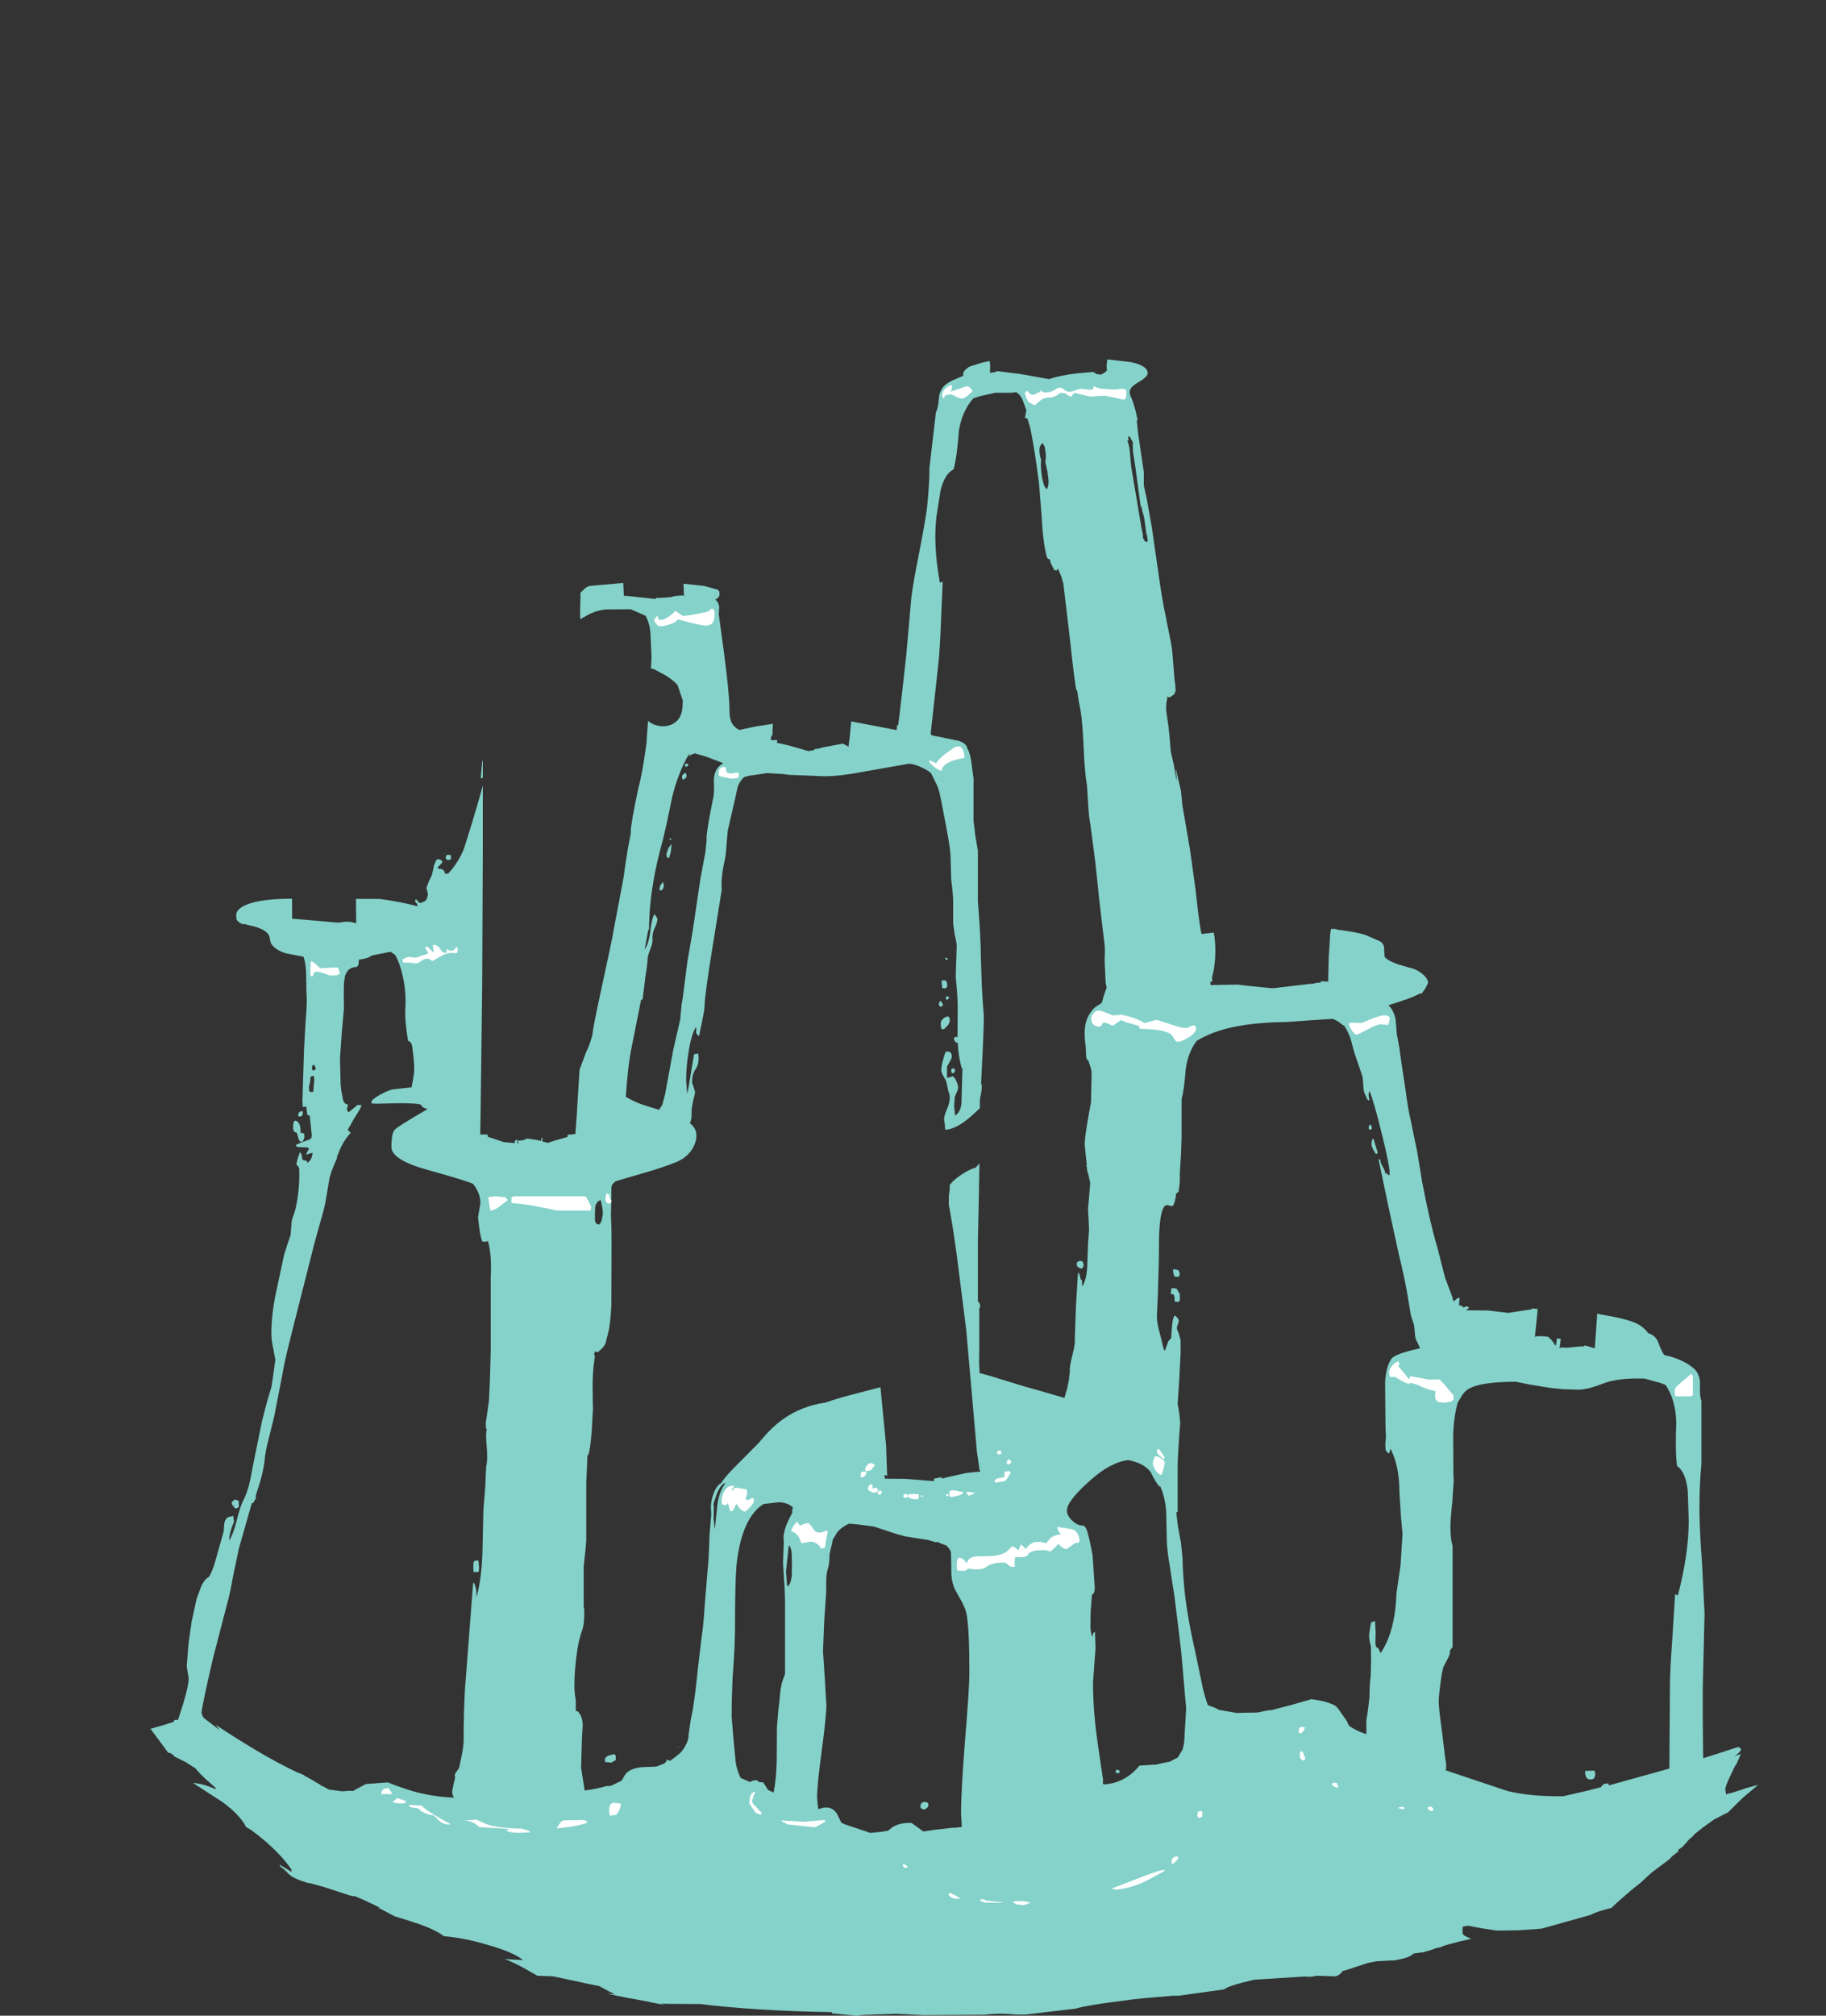 <?xml version="1.0" encoding="UTF-8" standalone="no"?>
<svg xmlns:ffdec="https://www.free-decompiler.com/flash" xmlns:xlink="http://www.w3.org/1999/xlink" ffdec:objectType="frame" height="509.35px" width="461.6px" xmlns="http://www.w3.org/2000/svg">
  <rect width="100%" height="100%" fill="#333333" stroke="none"/>
  <g transform="matrix(1.0, 0.0, 0.0, 1.0, 253.95, 540.75)">
    <clipPath id="clipPath0" transform="matrix(1.0, 0.0, 0.0, 1.0, 0.0, 0.0)">
      <path d="M165.95 -367.95 L165.85 -367.9 165.9 -368.0 165.95 -367.95 M-165.95 -303.8 L-166.1 -303.9 -165.95 -303.95 -165.95 -303.8" fill="#000000" fill-rule="evenodd" stroke="none"/>
      <path d="M20.85 -536.8 Q20.5 -537.75 20.1 -539.75 L20.35 -540.05 206.75 -539.8 206.55 -536.25 206.8 -524.0 Q206.8 -520.15 207.2 -517.3 L207.2 -304.8 207.6 -273.45 Q207.85 -254.65 206.0 -242.1 206.35 -223.45 205.4 -211.1 205.5 -200.7 204.4 -193.35 203.2 -185.75 203.2 -179.2 L203.6 -172.4 204.0 -168.2 203.95 -168.1 203.6 -168.4 202.9 -168.4 Q202.2 -168.3 202.2 -167.1 L202.45 -165.65 201.75 -166.25 201.6 -166.5 200.95 -166.65 197.6 -167.2 197.55 -166.85 197.55 -166.25 Q197.55 -165.75 200.15 -160.3 L202.55 -155.9 202.5 -155.9 203.15 -154.75 199.35 -157.25 195.35 -159.75 195.2 -160.7 195.0 -160.7 194.85 -160.7 194.4 -160.7 194.4 -159.15 195.7 -155.6 196.5 -153.6 196.4 -153.65 196.0 -153.85 Q192.35 -155.65 190.1 -155.45 190.6 -152.2 192.45 -149.05 193.65 -146.9 196.7 -143.0 194.9 -142.6 192.8 -141.2 L192.35 -140.8 Q190.55 -139.5 190.55 -138.4 190.55 -137.55 190.85 -137.25 L189.4 -136.2 Q186.25 -133.25 184.65 -130.5 L184.1 -130.1 184.3 -129.85 183.85 -129.05 185.0 -129.35 185.65 -129.1 182.95 -126.55 Q179.6 -122.6 179.7 -118.75 L180.05 -117.9 181.95 -117.9 Q182.95 -119.1 188.7 -121.4 L192.2 -122.75 Q190.1 -119.0 190.1 -115.05 190.1 -112.35 190.9 -110.75 190.1 -108.65 190.1 -106.85 190.1 -105.3 190.25 -104.6 L190.6 -103.7 Q188.9 -102.25 187.45 -100.0 L187.45 -99.95 185.6 -99.35 185.05 -98.8 185.4 -99.15 185.7 -99.25 186.2 -98.75 Q186.05 -98.0 184.45 -96.95 L185.25 -97.25 185.3 -97.25 186.15 -97.55 185.95 -97.15 185.1 -95.15 Q184.55 -94.4 184.1 -93.35 L183.55 -92.2 Q182.2 -89.4 182.2 -88.65 L182.3 -87.85 Q182.35 -87.35 182.5 -87.3 L182.7 -87.45 183.75 -87.7 186.3 -88.5 187.45 -88.9 190.5 -89.75 186.55 -86.4 182.85 -82.75 182.0 -82.35 179.3 -80.95 176.45 -78.9 174.5 -77.35 174.05 -76.85 174.15 -76.9 172.95 -75.85 172.05 -74.8 171.95 -74.7 171.75 -74.5 171.55 -74.25 171.5 -74.15 171.4 -74.1 170.2 -73.25 170.25 -73.2 170.3 -73.1 170.5 -72.7 170.4 -72.55 170.05 -72.05 168.15 -71.0 163.55 -67.55 161.15 -65.35 160.85 -65.05 158.45 -63.15 154.9 -60.05 153.55 -58.8 153.45 -58.65 Q149.85 -57.8 148.05 -56.85 L135.75 -53.4 130.15 -53.0 124.5 -52.9 121.15 -53.4 120.6 -53.5 117.15 -54.15 115.8 -53.9 115.8 -53.4 115.75 -52.9 115.8 -52.15 Q116.0 -51.55 118.0 -50.85 L117.7 -50.75 117.45 -50.7 117.4 -50.7 114.6 -50.05 111.4 -49.2 110.15 -48.7 109.15 -48.5 109.05 -48.45 108.55 -48.3 108.25 -48.15 105.75 -47.4 105.15 -47.35 105.1 -47.35 104.05 -47.2 103.35 -47.1 103.3 -47.05 Q102.4 -46.0 98.35 -45.35 L98.15 -45.35 97.9 -45.35 97.7 -45.35 97.5 -45.35 94.05 -45.15 91.9 -44.75 86.25 -42.9 85.5 -42.7 Q84.6 -41.5 83.55 -41.35 L78.9 -41.5 77.55 -41.25 77.45 -41.25 77.15 -41.25 76.2 -41.25 75.9 -41.25 76.55 -41.35 63.1 -40.5 Q56.6 -39.0 55.5 -38.05 L44.0 -36.45 43.9 -36.45 43.75 -36.45 42.65 -36.45 36.0 -35.9 32.25 -35.5 29.25 -35.1 Q21.1 -34.1 18.0 -33.2 L7.85 -32.0 5.4 -31.7 2.9 -31.7 Q-1.45 -32.15 -4.9 -31.65 L-20.55 -31.55 -27.5 -31.9 -35.6 -31.6 -36.25 -31.55 -37.35 -31.4 -43.6 -32.0 -43.7 -32.3 Q-63.2 -32.65 -76.9 -34.35 L-85.2 -34.4 -87.0 -34.5 -85.6 -34.05 -88.95 -34.7 -89.7 -34.85 -90.0 -34.95 -95.0 -35.85 -100.7 -37.0 -98.5 -36.8 -99.9 -37.5 -101.3 -38.25 -102.5 -38.9 -105.0 -39.4 -114.15 -41.35 -118.1 -41.5 -120.55 -42.9 Q-123.25 -44.45 -125.55 -45.4 L-126.35 -45.7 -121.7 -45.45 Q-124.3 -47.55 -131.2 -49.45 -136.55 -51.05 -141.75 -51.5 -143.6 -53.0 -148.25 -54.65 L-148.5 -54.75 -149.3 -54.95 -149.45 -55.05 -154.25 -56.55 -157.35 -58.2 -158.4 -58.65 -157.8 -58.6 Q-158.95 -59.25 -161.25 -60.3 L-161.85 -60.6 -161.9 -60.6 -163.6 -61.35 -164.55 -61.7 -164.6 -61.7 -164.65 -61.55 -166.0 -61.95 -172.3 -64.0 -172.4 -64.0 -172.65 -64.1 -175.6 -64.9 -175.9 -64.9 -176.45 -65.05 -177.5 -65.4 -177.95 -65.55 Q-179.4 -66.1 -180.35 -66.7 L-180.75 -67.0 -181.85 -68.1 -182.05 -68.3 -183.1 -69.1 -183.3 -69.6 -182.6 -69.15 -182.4 -69.05 -180.25 -67.75 -180.25 -68.3 -182.45 -71.15 -183.15 -71.9 -183.75 -72.55 Q-186.7 -75.6 -190.5 -78.35 L-191.75 -79.1 Q-192.7 -81.0 -194.9 -83.1 L-195.0 -83.15 Q-195.6 -83.8 -196.35 -84.3 L-196.45 -84.45 -197.4 -85.15 -197.95 -85.55 -205.15 -90.2 Q-202.8 -90.1 -199.7 -88.75 L-199.25 -88.8 -201.95 -91.2 -203.3 -92.5 -204.6 -93.95 -206.35 -95.05 -206.95 -95.45 -209.95 -96.95 -210.15 -97.3 -211.05 -97.85 -211.4 -97.8 -212.6 -99.45 -215.9 -103.9 -216.4 -103.7 -217.65 -104.6 -218.6 -105.2 -219.45 -105.75 -220.0 -106.5 Q-221.25 -109.95 -222.4 -112.15 -224.45 -116.0 -226.8 -118.45 L-226.65 -119.35 Q-226.4 -120.35 -226.4 -121.45 L-226.5 -122.7 -226.4 -123.5 -227.5 -127.1 -228.4 -128.05 Q-231.6 -131.35 -233.6 -134.65 -230.45 -134.2 -228.75 -132.65 -226.0 -130.05 -224.85 -129.65 L-224.0 -128.35 -223.75 -128.6 -223.95 -128.95 -223.95 -133.15 Q-225.3 -134.7 -227.55 -139.15 -225.35 -137.95 -222.25 -135.4 -217.15 -131.15 -215.9 -128.95 -215.4 -129.0 -215.15 -129.3 L-215.05 -129.65 Q-215.3 -131.1 -216.65 -132.8 -216.6 -137.3 -224.95 -144.5 L-222.85 -146.15 Q-222.4 -146.45 -222.4 -146.9 -222.4 -148.15 -222.65 -148.55 L-222.95 -148.9 Q-226.25 -148.95 -229.2 -150.25 L-232.75 -156.75 Q-235.6 -161.05 -240.65 -163.35 L-237.8 -163.55 Q-234.65 -162.05 -233.85 -162.5 L-233.7 -163.2 Q-235.15 -165.7 -241.25 -168.75 L-244.1 -170.05 Q-241.3 -169.95 -238.65 -168.85 -235.45 -166.95 -235.15 -166.95 -233.8 -166.95 -233.25 -167.35 L-232.95 -167.75 -233.25 -168.4 -234.8 -169.45 -234.7 -169.7 -234.65 -170.0 Q-236.8 -173.85 -241.7 -175.05 L-241.55 -175.2 -241.35 -175.5 -240.45 -176.4 -240.55 -176.7 -243.2 -176.85 -244.4 -177.4 -245.45 -177.6 -246.85 -177.85 -249.35 -178.1 Q-247.35 -180.25 -245.6 -183.75 -243.8 -187.35 -243.8 -189.6 L-243.8 -190.8 Q-247.7 -185.85 -251.6 -183.6 L-251.8 -184.55 -249.05 -188.25 -247.95 -190.65 -249.95 -188.1 -249.95 -188.25 Q-250.1 -190.15 -249.85 -194.45 L-250.0 -194.55 Q-250.6 -194.5 -252.0 -193.4 L-253.95 -193.1 Q-251.05 -198.25 -249.55 -205.5 L-248.0 -214.0 Q-247.05 -219.1 -246.1 -222.3 -243.85 -229.65 -242.25 -239.35 -241.35 -244.95 -239.8 -256.3 -238.65 -263.6 -235.65 -290.35 -232.4 -319.2 -232.4 -324.3 -232.4 -325.55 -232.7 -325.65 L-233.8 -325.8 -234.2 -325.45 -234.2 -351.9 -234.0 -352.5 -234.0 -411.5 Q-233.6 -446.1 -233.6 -515.4 L-233.6 -540.2 -227.45 -540.75 -206.0 -540.4 -111.45 -540.25 -112.5 -538.25 Q-115.6 -531.55 -115.85 -522.8 L-116.1 -522.8 -116.4 -518.6 -115.9 -515.2 -115.9 -510.45 Q-115.9 -505.75 -114.85 -502.15 L-114.3 -500.2 -114.05 -498.5 -113.8 -497.0 -113.3 -494.35 Q-112.6 -490.95 -111.7 -488.0 -116.05 -486.15 -116.65 -484.1 L-117.8 -483.05 -116.55 -477.5 -116.5 -477.35 Q-115.15 -474.25 -111.6 -470.05 -107.55 -465.2 -103.45 -462.9 L-101.9 -462.1 -100.55 -460.9 -98.8 -459.45 -99.1 -457.05 -98.85 -455.85 -98.0 -455.5 -98.1 -453.75 -98.2 -452.45 -98.25 -451.45 -98.2 -451.1 -98.3 -450.0 Q-96.95 -441.55 -96.6 -430.4 -96.95 -403.45 -96.25 -390.2 L-94.8 -390.1 -88.8 -389.45 -88.25 -389.4 -88.15 -389.55 -87.95 -389.7 -87.3 -389.65 -87.25 -389.65 -84.4 -389.85 -83.7 -390.05 -83.2 -390.15 -81.45 -390.3 -81.05 -390.15 -81.4 -399.55 Q-81.95 -421.65 -81.0 -430.45 L-80.35 -435.9 -80.55 -453.75 -80.55 -458.25 -80.35 -461.3 -80.35 -461.75 -80.15 -461.6 -78.85 -462.85 -78.75 -462.9 Q-74.15 -465.3 -69.6 -471.2 -66.3 -475.55 -65.1 -478.7 L-65.05 -478.85 -64.05 -484.55 -65.25 -485.45 Q-66.3 -488.55 -76.3 -490.9 L-78.75 -491.45 Q-81.15 -492.15 -82.65 -492.15 L-83.0 -492.15 -83.65 -492.2 -83.75 -492.5 -83.75 -492.55 -84.95 -520.2 -85.65 -534.8 -86.0 -540.2 1.4 -540.1 1.9 -539.3 1.9 -539.1 1.3 -536.8 0.8 -535.9 Q-0.15 -534.5 -2.4 -533.15 L-4.7 -531.75 -4.6 -529.7 Q-4.6 -523.8 -11.4 -522.5 L-12.15 -522.35 -15.95 -521.8 -15.95 -519.8 Q-15.95 -513.9 -21.85 -509.15 L-22.6 -508.15 Q-27.2 -505.35 -30.6 -505.35 L-32.05 -505.5 -36.35 -504.9 Q-36.2 -502.1 -32.05 -500.4 -28.05 -498.8 -22.15 -498.9 L-16.65 -499.45 Q-13.9 -500.0 -11.45 -501.0 L-9.0 -502.2 -8.55 -502.55 -8.45 -502.4 -7.75 -501.95 -7.1 -501.2 Q-5.55 -500.65 -4.6 -497.8 -3.75 -495.3 -3.75 -493.8 L-3.95 -492.5 -3.85 -491.5 Q-3.85 -488.55 -6.25 -485.35 -8.7 -482.15 -8.7 -481.5 L-8.6 -481.1 -8.7 -480.4 -8.55 -478.3 Q-6.95 -474.2 -5.6 -465.1 -4.3 -456.8 -3.65 -448.45 L-3.65 -448.4 -3.65 -447.7 -3.7 -446.7 -3.55 -446.55 Q-2.7 -446.6 -1.65 -447.0 L-1.65 -446.95 3.55 -446.3 4.8 -446.1 10.35 -445.1 11.25 -444.95 Q14.2 -445.95 18.3 -446.4 L22.3 -446.75 22.45 -446.75 22.5 -446.65 22.9 -446.55 22.95 -446.3 24.2 -446.1 Q24.7 -446.1 25.85 -447.05 L25.8 -448.45 25.95 -449.8 25.95 -450.05 25.95 -450.15 27.75 -465.1 Q29.15 -474.2 30.7 -478.3 L30.85 -480.4 30.8 -481.1 30.85 -481.5 Q30.85 -482.15 28.45 -485.35 26.05 -488.55 26.05 -491.5 L26.1 -492.5 25.95 -493.8 Q25.95 -495.3 26.75 -497.8 27.75 -500.65 29.25 -501.2 L29.95 -501.95 30.0 -501.95 30.65 -502.4 30.7 -502.55 Q32.0 -501.65 33.65 -501.0 L36.6 -500.0 Q40.15 -499.0 44.35 -498.9 50.2 -498.8 54.2 -500.4 58.35 -502.1 58.55 -504.9 56.1 -504.95 54.2 -505.5 L52.75 -505.35 Q49.4 -505.35 44.75 -508.15 L44.05 -509.15 Q38.15 -513.9 38.15 -519.8 L38.15 -521.8 34.3 -522.35 33.6 -522.5 Q26.8 -523.8 26.8 -529.7 26.7 -530.8 26.85 -531.75 L24.6 -533.15 Q22.35 -534.5 21.35 -535.9 L20.85 -536.8 M156.45 -407.8 L153.5 -400.9 152.05 -397.4 151.75 -395.8 Q147.4 -395.2 146.1 -394.6 L145.3 -393.8 145.1 -393.6 145.05 -393.6 145.0 -393.3 145.6 -391.5 149.1 -390.85 149.3 -390.95 150.8 -390.8 150.95 -390.8 Q151.6 -390.15 151.6 -389.35 L151.55 -389.15 151.85 -389.1 151.85 -389.05 Q151.85 -387.2 152.2 -385.8 L151.75 -379.25 151.9 -378.45 Q151.9 -377.25 151.5 -376.55 L150.95 -371.15 Q151.6 -368.35 151.6 -366.75 L151.55 -365.75 151.45 -366.0 151.2 -365.35 Q151.05 -365.15 150.6 -365.05 L150.15 -355.3 150.05 -354.3 149.95 -354.55 149.85 -353.9 Q149.75 -353.7 149.15 -353.6 L149.05 -352.1 148.75 -351.7 Q148.45 -351.4 147.75 -351.3 L147.45 -350.2 145.8 -350.05 145.75 -350.05 145.7 -349.9 141.45 -350.25 Q141.3 -350.05 141.1 -350.15 L141.0 -349.05 Q140.95 -347.25 142.6 -345.75 L144.45 -344.15 144.45 -343.7 146.15 -342.6 144.5 -343.55 144.55 -342.55 144.95 -341.05 144.9 -340.25 Q144.9 -339.1 145.55 -337.2 L145.65 -337.0 145.6 -336.6 145.6 -336.55 143.05 -310.65 143.1 -304.2 Q143.1 -293.75 140.2 -267.9 L138.35 -253.25 137.6 -248.4 137.0 -242.65 Q136.5 -228.65 135.65 -221.4 135.1 -212.2 134.0 -202.45 L134.1 -203.0 Q135.35 -203.25 137.4 -202.95 L137.65 -202.75 138.3 -202.1 138.4 -202.0 139.15 -200.9 139.35 -200.7 139.5 -201.65 139.6 -202.25 139.65 -202.6 139.85 -202.55 140.6 -202.4 140.3 -200.0 140.35 -200.0 140.6 -200.25 142.25 -200.2 143.3 -200.3 144.9 -200.45 145.2 -200.5 146.55 -200.55 146.6 -200.8 149.2 -200.05 149.85 -209.2 151.9 -236.2 153.75 -253.25 153.8 -254.05 Q155.95 -269.4 158.65 -302.75 160.15 -315.8 162.45 -325.55 L162.5 -326.8 162.55 -327.25 162.6 -328.4 162.8 -333.3 162.85 -335.15 Q163.85 -335.55 164.2 -336.55 L164.2 -336.6 164.1 -336.85 164.2 -336.95 164.25 -337.0 164.7 -337.7 164.85 -338.05 164.95 -337.95 171.45 -337.65 175.45 -338.9 176.55 -338.95 Q179.65 -339.2 182.15 -341.8 L183.3 -343.15 Q188.15 -346.9 190.7 -352.5 193.55 -358.75 193.9 -369.95 L194.0 -371.7 194.05 -372.75 Q194.1 -375.5 191.9 -379.25 189.5 -383.45 185.05 -387.0 179.75 -391.3 173.2 -393.55 L172.2 -393.85 169.55 -394.6 169.7 -395.15 169.5 -395.85 169.4 -397.1 169.35 -397.75 169.4 -398.15 169.45 -398.35 169.4 -398.4 169.25 -399.0 168.85 -401.2 168.7 -403.6 Q168.05 -405.9 168.05 -406.85 L168.1 -407.45 Q167.2 -411.25 166.25 -416.2 L165.05 -422.5 Q161.65 -419.15 156.45 -407.8 M71.75 -483.9 L71.3 -487.5 70.75 -487.55 70.7 -487.9 Q70.3 -490.5 68.75 -492.05 67.0 -493.75 64.5 -493.5 62.0 -493.3 60.3 -491.4 L60.2 -491.3 60.15 -491.2 60.05 -491.15 58.8 -488.45 58.75 -488.25 58.6 -487.3 58.55 -487.3 58.6 -485.55 58.55 -485.5 58.2 -485.85 58.25 -485.05 Q57.95 -484.6 57.95 -484.15 58.0 -483.15 58.2 -482.85 L58.25 -482.8 58.2 -479.2 58.15 -474.15 58.05 -474.05 57.3 -473.35 57.4 -470.25 57.4 -470.1 58.1 -468.7 58.0 -465.45 57.55 -465.5 Q56.75 -464.35 56.85 -460.8 L57.25 -456.1 56.85 -456.35 56.05 -456.35 56.05 -451.9 55.9 -451.05 Q56.2 -448.1 56.85 -444.1 L55.55 -423.3 55.55 -423.2 54.55 -422.7 54.3 -422.45 54.45 -421.95 54.3 -421.9 53.5 -421.35 53.7 -419.95 53.6 -417.75 Q53.3 -416.9 52.2 -416.15 L52.2 -416.1 52.25 -415.8 51.35 -415.65 51.1 -415.55 51.05 -415.6 49.95 -415.5 49.3 -414.7 Q47.9 -413.8 47.9 -411.55 L46.65 -411.4 Q47.75 -408.9 47.8 -406.25 47.85 -405.35 47.45 -404.6 L46.85 -403.75 46.65 -403.6 46.65 -403.2 46.75 -403.0 Q46.65 -402.65 46.7 -402.1 46.7 -401.15 47.8 -399.0 47.95 -398.35 48.4 -397.6 L48.8 -395.2 48.45 -395.2 48.4 -392.35 Q50.55 -388.75 50.65 -385.3 L50.35 -383.95 50.5 -383.7 50.85 -378.55 51.1 -377.7 Q52.15 -375.5 52.2 -373.15 L52.15 -371.5 52.05 -371.2 52.9 -370.3 52.15 -369.1 51.2 -367.1 Q51.25 -365.9 51.7 -364.95 L52.0 -364.5 51.55 -364.2 51.5 -364.2 51.85 -363.85 51.8 -363.7 51.15 -362.2 50.75 -361.35 Q50.7 -359.3 51.2 -355.25 51.8 -350.85 51.8 -348.8 L52.0 -342.0 51.55 -341.6 51.7 -340.65 Q52.8 -340.0 53.0 -338.9 53.6 -337.8 53.6 -336.65 53.5 -334.2 51.95 -333.05 L52.0 -332.45 52.0 -331.65 52.15 -331.7 52.2 -329.0 52.2 -328.05 52.15 -326.85 52.15 -324.95 52.0 -325.05 51.85 -324.15 51.8 -322.7 51.7 -321.35 53.15 -319.65 Q54.3 -317.9 54.25 -316.0 L54.3 -314.3 54.4 -312.3 52.25 -307.55 Q53.1 -305.05 53.25 -301.95 53.4 -298.55 52.85 -295.5 L52.45 -293.8 52.5 -292.7 52.3 -292.7 52.05 -292.65 52.05 -292.6 52.05 -292.0 52.3 -291.7 52.25 -291.8 52.4 -291.85 59.0 -291.95 59.15 -291.95 59.7 -291.85 60.3 -291.8 61.45 -291.65 62.4 -291.55 67.5 -291.05 67.55 -291.05 68.05 -291.05 72.65 -291.6 76.1 -292.0 76.45 -292.05 76.5 -292.05 77.45 -292.15 77.65 -292.15 77.8 -292.15 78.05 -292.15 78.8 -292.4 79.9 -292.45 79.95 -292.8 81.8 -292.7 81.95 -299.4 82.0 -299.65 82.05 -300.65 82.1 -301.1 82.3 -304.6 82.4 -305.4 83.05 -308.0 82.95 -310.1 82.85 -317.65 83.35 -318.0 83.2 -319.05 Q82.15 -319.85 81.9 -321.05 81.35 -322.2 81.3 -323.5 81.35 -324.95 81.9 -325.95 L82.75 -327.1 Q82.15 -329.6 81.9 -332.25 L81.8 -333.55 81.9 -334.6 82.3 -337.4 82.8 -341.0 81.9 -342.35 Q80.95 -344.2 81.0 -346.2 L81.0 -348.05 80.9 -350.25 81.9 -352.8 82.65 -354.5 81.9 -355.65 Q80.7 -357.7 80.25 -359.9 80.15 -361.85 81.5 -363.7 L81.9 -364.25 81.95 -364.3 82.0 -364.3 82.2 -364.3 81.9 -364.75 81.85 -364.85 81.8 -364.95 81.6 -365.4 81.85 -365.45 81.9 -365.45 82.0 -365.45 82.55 -365.45 82.95 -365.65 82.9 -365.9 82.5 -379.35 82.55 -379.6 83.1 -381.3 83.0 -381.45 Q82.95 -383.75 83.05 -384.7 L83.15 -385.75 82.6 -387.2 82.4 -388.0 82.45 -388.2 82.55 -389.9 82.45 -391.05 Q82.8 -391.95 82.75 -392.85 L82.6 -394.15 83.35 -396.35 84.4 -397.45 84.65 -400.3 84.8 -401.45 Q85.5 -404.4 85.45 -406.05 L85.4 -406.9 85.4 -407.3 86.35 -409.7 86.35 -410.1 84.8 -410.1 84.75 -412.4 84.65 -413.9 84.65 -416.8 84.45 -418.35 83.9 -419.5 79.6 -419.2 79.4 -419.95 79.15 -420.8 79.05 -423.85 78.5 -423.85 78.45 -424.2 75.9 -425.05 75.35 -425.0 Q74.55 -429.3 74.15 -435.1 L74.3 -435.3 74.15 -435.4 73.85 -439.85 73.0 -457.65 72.65 -462.25 Q72.85 -462.45 72.85 -462.75 L72.55 -463.05 71.75 -471.45 71.75 -472.45 71.4 -474.85 71.35 -474.95 71.35 -475.05 Q71.35 -476.05 72.0 -478.15 L71.55 -479.75 71.6 -480.25 71.75 -483.9 M167.85 -379.2 L167.75 -377.25 167.9 -376.4 167.7 -374.45 167.6 -374.25 Q167.25 -367.15 165.7 -361.9 L165.7 -361.95 165.55 -361.45 165.4 -361.05 163.9 -357.3 164.85 -362.7 164.5 -362.7 164.45 -365.6 164.5 -366.25 164.45 -366.6 164.55 -366.8 164.7 -367.5 164.5 -367.45 164.3 -367.65 164.25 -368.7 164.95 -373.5 165.5 -376.95 Q165.1 -378.45 165.1 -379.35 165.1 -381.2 165.8 -381.85 L166.45 -382.2 166.6 -381.85 167.1 -381.3 Q167.85 -380.45 167.85 -379.2 M165.95 -367.95 L165.9 -368.0 165.85 -367.9 165.95 -367.95 M-169.1 -470.45 L-169.0 -469.5 -172.55 -429.95 -172.9 -428.5 -173.05 -426.35 Q-173.2 -424.15 -173.6 -422.35 L-173.65 -420.6 -173.95 -417.65 -174.0 -417.3 -174.4 -416.3 -174.4 -416.05 -174.4 -415.75 -174.5 -414.9 -174.6 -413.85 Q-175.75 -414.0 -176.65 -413.0 -177.35 -412.2 -177.55 -411.2 L-177.75 -411.25 -177.85 -410.8 -178.15 -410.65 -178.1 -410.0 -178.05 -409.45 Q-179.9 -409.1 -181.2 -408.1 L-182.35 -407.0 Q-187.5 -405.75 -193.15 -406.0 L-195.75 -405.8 Q-196.35 -405.55 -196.5 -404.2 L-196.6 -403.4 -196.55 -403.2 -196.5 -402.9 -196.65 -402.25 -196.7 -402.25 -196.75 -401.6 -196.75 -401.45 -196.6 -401.15 -196.55 -400.8 -196.5 -400.65 -195.95 -399.95 -195.9 -399.95 Q-195.25 -399.05 -194.55 -398.7 L-192.0 -398.1 Q-186.6 -397.55 -181.7 -395.95 L-180.5 -395.1 -178.55 -394.25 -178.5 -393.4 -177.95 -390.65 -177.95 -390.6 -178.2 -389.9 -178.2 -389.4 -178.15 -389.2 -178.1 -389.05 -177.95 -388.9 -177.55 -388.85 -177.55 -388.75 -177.55 -388.7 -177.55 -388.6 Q-177.3 -387.7 -177.2 -386.35 L-177.15 -385.95 -177.2 -383.55 -177.2 -383.45 -177.25 -382.55 -177.8 -378.5 Q-177.55 -373.9 -178.0 -367.4 L-178.4 -364.1 Q-178.7 -361.4 -178.45 -359.9 L-179.8 -338.5 Q-179.65 -334.9 -179.8 -328.45 -179.85 -323.2 -180.0 -321.55 L-180.15 -320.3 -180.1 -308.6 -179.6 -308.5 -179.85 -308.6 -168.4 -307.6 -166.7 -307.85 -165.3 -307.8 -163.9 -307.45 Q-164.2 -322.45 -163.05 -346.55 L-161.8 -370.45 -160.1 -386.6 -160.1 -387.25 -160.1 -387.35 -159.75 -387.3 -159.5 -387.4 -159.45 -387.7 -159.45 -387.5 -158.95 -387.3 Q-158.3 -389.3 -157.65 -392.5 L-156.2 -392.95 -156.15 -392.95 -154.9 -393.5 -144.45 -393.8 -141.8 -393.95 Q-141.0 -394.15 -140.15 -394.9 L-139.5 -395.45 -139.5 -395.6 -139.3 -395.9 -139.2 -396.25 -139.1 -396.35 Q-138.9 -396.6 -139.05 -397.0 L-139.1 -397.0 Q-139.05 -397.45 -139.15 -397.7 L-139.0 -398.0 -138.9 -398.15 Q-138.65 -398.5 -138.85 -398.95 L-138.9 -398.95 Q-138.75 -400.3 -139.35 -400.65 -139.75 -401.15 -141.85 -401.3 -147.45 -402.05 -152.15 -404.3 L-153.15 -405.6 Q-154.25 -406.75 -155.9 -407.4 L-156.0 -407.45 -155.8 -407.9 -155.65 -408.55 -155.9 -408.8 -155.9 -409.25 -156.2 -409.3 Q-156.2 -410.3 -156.7 -411.25 -157.4 -412.35 -158.5 -412.35 L-158.5 -412.45 -158.35 -414.55 -158.35 -414.8 -158.5 -415.85 -158.5 -416.25 -158.2 -419.25 -157.95 -421.0 -157.75 -424.95 -157.55 -427.1 -157.6 -428.55 -154.0 -468.15 -153.7 -469.1 -153.35 -469.6 -153.3 -469.75 -152.7 -474.35 -152.7 -477.05 -152.8 -483.0 -153.45 -483.35 -159.7 -485.2 -159.9 -485.25 -160.05 -485.25 -160.15 -485.3 -160.35 -485.2 -166.35 -484.7 Q-168.6 -478.25 -169.0 -474.7 L-169.35 -470.95 -169.1 -470.45 M-106.45 -435.0 Q-107.35 -436.5 -108.8 -437.6 L-113.55 -439.5 -114.7 -439.7 -115.7 -439.35 -117.1 -438.6 -116.85 -438.6 Q-119.4 -437.55 -120.75 -435.55 -121.95 -433.8 -122.1 -430.6 -122.1 -429.65 -121.45 -429.3 L-120.0 -428.8 Q-119.25 -428.35 -118.9 -427.1 L-118.75 -426.2 Q-118.6 -424.5 -119.0 -421.65 L-118.6 -421.65 -118.65 -421.45 -118.7 -421.3 -119.05 -419.85 -120.2 -415.95 Q-121.6 -410.5 -121.75 -406.15 L-123.45 -390.5 Q-123.65 -385.9 -123.95 -384.25 L-124.75 -381.55 -124.7 -380.8 Q-124.75 -380.05 -125.2 -379.35 -126.45 -377.55 -131.0 -376.4 L-134.15 -375.9 -134.3 -375.8 Q-137.05 -375.0 -140.9 -374.25 L-143.55 -373.7 -145.35 -372.9 -145.5 -372.85 Q-147.95 -371.75 -149.2 -370.6 L-149.75 -370.15 Q-150.4 -368.25 -151.2 -366.45 L-151.4 -365.1 Q-151.5 -362.35 -149.9 -360.85 -148.5 -359.55 -146.35 -359.55 -144.9 -359.55 -143.7 -360.15 L-142.65 -360.75 Q-141.0 -362.1 -140.9 -364.15 L-140.85 -365.05 -139.85 -365.2 -136.9 -365.85 Q-134.45 -365.6 -133.35 -364.45 L-133.4 -364.35 Q-133.4 -363.65 -133.05 -363.1 L-132.8 -362.85 -132.0 -362.15 -132.0 -362.05 -131.95 -360.85 -131.95 -358.95 -131.9 -356.7 -131.9 -326.5 -132.0 -304.05 -132.05 -291.9 -132.45 -259.9 -132.55 -254.05 -131.8 -254.1 -130.75 -254.05 -130.65 -254.05 -130.65 -253.6 -130.65 -253.5 -129.85 -253.25 -126.6 -252.15 -123.8 -251.9 -123.8 -252.45 -123.2 -252.85 -123.15 -251.85 -122.85 -251.85 -122.95 -252.15 -123.05 -252.5 -121.8 -252.6 -120.7 -253.05 -118.6 -252.75 -118.5 -252.75 -117.15 -252.45 -117.1 -253.2 -116.8 -253.15 -116.9 -252.35 -116.75 -252.3 -116.35 -252.2 -115.45 -251.95 -113.85 -252.5 -110.5 -253.45 -110.45 -254.0 -108.5 -254.2 -108.15 -258.95 -106.2 -290.9 -105.3 -303.05 -103.6 -325.4 -101.3 -355.55 -101.15 -357.75 -100.95 -359.65 -100.85 -360.45 -100.8 -360.85 -100.8 -360.95 -100.05 -361.6 -99.85 -361.85 Q-99.35 -362.35 -99.35 -363.05 L-99.3 -363.15 Q-98.2 -364.2 -95.75 -364.25 L-92.85 -363.4 -91.8 -363.15 -91.9 -362.25 Q-92.0 -360.2 -90.4 -358.75 L-89.4 -358.05 Q-88.3 -357.4 -86.85 -357.25 -84.65 -357.1 -83.15 -358.3 -81.5 -359.65 -81.4 -362.4 L-81.35 -363.75 -82.65 -367.6 -83.05 -368.05 Q-84.25 -369.3 -86.6 -370.6 L-86.75 -370.65 -88.5 -371.6 -91.05 -372.35 Q-94.95 -373.4 -97.55 -374.4 L-97.7 -374.5 Q-99.1 -374.65 -100.7 -375.25 -105.75 -376.95 -106.55 -379.1 L-106.75 -380.0 -106.75 -380.1 -106.6 -380.85 -107.2 -383.6 Q-107.4 -385.3 -107.2 -389.9 L-107.65 -405.6 Q-107.5 -409.95 -108.55 -415.5 L-109.6 -421.3 -109.25 -421.3 -109.3 -422.45 Q-109.45 -425.5 -108.8 -427.0 L-108.3 -427.85 -107.7 -428.35 -106.25 -428.7 Q-105.5 -429.0 -105.5 -429.95 -105.35 -433.15 -106.45 -435.0 M-99.1 -535.15 L-98.6 -533.55 -98.6 -497.75 -98.65 -497.3 -98.7 -497.1 -98.7 -497.05 -99.15 -495.25 -101.5 -504.3 Q-103.15 -512.35 -103.15 -519.6 L-102.95 -526.15 -101.3 -530.55 -99.1 -535.15 M-40.6 -499.15 L-40.8 -499.3 -41.25 -499.95 Q-43.95 -499.95 -46.2 -496.7 L-46.55 -496.0 -47.6 -494.95 -48.05 -493.6 -48.4 -493.15 -48.6 -492.75 Q-49.0 -491.95 -49.0 -491.15 L-49.0 -491.0 Q-50.6 -488.15 -52.05 -482.95 -54.15 -475.4 -54.4 -470.0 L-54.45 -469.8 Q-54.7 -468.2 -54.65 -452.35 L-54.65 -452.05 Q-54.65 -447.55 -55.35 -445.1 L-55.9 -443.75 -55.85 -443.55 -56.15 -443.3 -57.2 -442.35 -59.55 -439.55 Q-62.95 -434.6 -62.95 -430.3 L-62.7 -427.95 -62.65 -427.95 -62.7 -427.25 Q-62.7 -420.95 -61.35 -417.6 L-60.7 -416.3 Q-60.05 -414.05 -59.05 -412.05 L-57.35 -409.15 -56.8 -407.9 -56.8 -407.6 -56.85 -405.55 Q-56.85 -398.3 -57.8 -378.0 L-58.05 -371.8 -58.7 -354.85 -58.9 -354.85 -59.05 -354.45 -59.05 -353.7 -57.45 -353.75 -57.55 -353.05 -55.05 -352.5 -54.65 -352.4 -53.35 -352.05 -52.9 -351.9 -51.25 -351.45 -50.8 -351.3 -50.75 -351.3 -50.55 -351.2 -50.3 -351.15 -49.5 -350.95 -48.9 -351.1 -48.65 -351.1 Q-48.35 -351.1 -47.55 -351.65 L-47.55 -351.45 -45.85 -351.9 -41.1 -352.8 -41.1 -352.95 -39.75 -352.25 -39.45 -352.05 -39.45 -352.2 Q-39.15 -354.0 -38.75 -358.7 -38.25 -364.2 -38.25 -365.6 L-38.2 -371.8 -37.85 -384.65 Q-36.8 -395.6 -33.2 -400.2 L-31.75 -400.6 Q-28.75 -401.6 -26.0 -403.85 -21.95 -407.1 -21.65 -409.6 -20.75 -410.85 -20.5 -411.8 L-20.45 -412.4 -20.45 -412.85 -20.6 -413.3 -20.65 -413.35 -20.75 -413.45 -21.65 -412.8 -21.7 -412.75 -21.75 -412.75 Q-22.7 -412.15 -23.85 -411.8 L-23.9 -411.8 -24.1 -411.7 -24.2 -411.65 -24.35 -411.6 -24.55 -411.55 -24.7 -411.5 -24.85 -411.45 -24.9 -411.45 -27.15 -410.9 -28.45 -410.85 Q-36.8 -410.85 -40.55 -416.9 L-40.9 -417.5 Q-41.85 -418.9 -42.25 -420.65 -42.75 -422.3 -42.75 -423.95 -42.75 -429.0 -38.75 -432.3 -35.2 -435.25 -29.95 -435.9 -24.8 -436.5 -21.15 -434.55 L-19.05 -433.05 -18.85 -433.15 -18.55 -433.4 -18.45 -433.5 -18.4 -434.6 Q-18.4 -436.6 -21.1 -440.15 -23.0 -442.75 -24.65 -444.15 L-24.45 -444.2 -24.65 -444.25 -24.8 -444.5 Q-26.2 -446.05 -28.65 -447.2 -32.1 -449.35 -35.85 -449.95 L-36.6 -450.05 Q-38.25 -451.65 -39.15 -453.35 L-40.0 -455.5 -40.05 -455.6 -40.05 -455.65 Q-40.4 -457.05 -40.4 -462.4 L-40.35 -465.55 Q-40.15 -469.25 -39.55 -472.3 L-39.5 -472.45 -39.4 -472.95 Q-37.45 -482.05 -32.15 -482.05 L-28.0 -482.15 -27.5 -482.05 -27.1 -482.4 -26.85 -482.8 -26.85 -485.15 Q-26.7 -488.5 -31.05 -493.15 -34.7 -497.05 -37.7 -497.4 L-37.8 -497.35 -40.6 -499.15 M-36.4 -305.15 Q-38.6 -301.15 -39.6 -296.6 L-39.8 -296.65 -39.75 -296.05 -39.9 -295.0 -39.95 -294.65 -40.05 -293.95 -40.35 -290.45 -40.4 -289.7 Q-39.95 -280.4 -39.95 -274.05 L-40.0 -274.05 -39.95 -274.0 -40.0 -271.65 -40.3 -271.6 -40.4 -265.55 Q-40.65 -259.05 -41.5 -254.95 L-41.4 -254.1 Q-41.35 -253.0 -42.3 -251.25 L-42.3 -251.05 -42.65 -250.1 -42.75 -249.95 -43.2 -249.2 -43.6 -248.6 -43.65 -248.55 -43.8 -248.35 -46.0 -245.9 -46.5 -245.4 -47.15 -244.85 -47.3 -244.65 -48.65 -243.45 Q-51.3 -240.15 -53.45 -237.9 -56.25 -232.65 -55.8 -227.6 L-55.75 -227.0 Q-54.95 -225.05 -53.15 -225.15 L-48.85 -229.2 Q-44.7 -233.25 -41.7 -233.5 L-41.65 -233.5 Q-40.95 -233.5 -40.4 -233.05 L-38.85 -232.7 Q-37.85 -232.05 -37.55 -230.35 L-37.45 -230.45 -36.85 -226.8 -35.8 -220.45 -35.7 -219.1 -35.4 -218.05 -34.75 -213.0 -34.4 -213.1 Q-32.9 -205.65 -31.95 -196.05 L-29.95 -175.55 -29.85 -172.65 -29.7 -168.2 -29.65 -167.9 -30.4 -168.0 -30.25 -167.15 -30.15 -167.1 -25.0 -167.05 -24.95 -167.05 -24.6 -167.0 -24.5 -167.0 -24.3 -167.0 -19.35 -166.6 -17.95 -166.5 -17.85 -166.55 -17.85 -167.1 -15.9 -167.5 -15.9 -167.1 -14.7 -167.4 -13.9 -167.6 -10.05 -168.45 -9.65 -168.55 -6.15 -168.9 -6.15 -169.2 -6.35 -169.2 -6.45 -170.25 -7.0 -174.0 -9.7 -204.75 -12.05 -223.3 Q-13.05 -230.75 -14.1 -236.35 L-14.1 -237.3 -14.1 -238.4 -13.85 -240.5 -13.85 -241.35 -13.6 -241.65 Q-12.65 -242.8 -10.8 -244.0 -9.0 -245.2 -7.25 -245.75 L-3.05 -250.55 Q-0.2 -256.0 -0.5 -261.25 L-0.55 -261.95 Q-1.3 -263.85 -3.05 -263.75 L-7.45 -259.6 Q-11.85 -255.45 -14.8 -255.3 -15.5 -255.25 -16.0 -255.75 L-17.55 -256.0 -17.9 -255.15 -17.75 -256.1 -18.4 -256.15 -18.85 -256.2 -19.5 -256.9 -20.4 -258.25 Q-22.65 -259.75 -23.9 -265.45 -24.7 -269.3 -24.85 -273.2 L-24.5 -279.85 Q-24.1 -285.75 -23.55 -289.25 -22.65 -294.8 -20.5 -298.25 L-20.45 -298.35 -19.95 -299.05 -19.65 -300.15 -18.6 -301.4 -13.85 -305.55 Q-14.5 -312.7 -18.75 -314.95 -22.55 -316.95 -27.65 -314.2 -32.85 -311.35 -36.4 -305.15 M-165.95 -303.8 L-165.95 -303.95 -166.1 -303.9 -165.95 -303.8" fill="#003300" fill-rule="evenodd" stroke="none"/>
    </clipPath>
    <g clip-path="url(#clipPath0)">
      <use ffdec:characterId="1699" height="418.9" transform="matrix(1.0, 0.0, 0.0, 1.0, -215.9, -450.3)" width="406.4" xlink:href="#shape1"/>
    </g>
  </g>
  <defs>
    <g id="shape1" transform="matrix(1.0, 0.0, 0.0, 1.0, 215.9, 450.3)">
      <path d="M0.4 -450.05 L5.25 -450.3 22.75 -450.3 31.9 -449.25 Q34.0 -448.85 35.25 -448.0 36.15 -447.4 36.2 -446.35 35.8 -445.25 33.8 -444.15 31.4 -442.8 31.65 -441.4 L31.75 -440.9 Q32.65 -438.95 33.2 -436.6 L33.6 -434.75 33.45 -434.4 33.45 -433.95 33.55 -433.35 Q33.7 -431.25 34.15 -428.55 L35.2 -421.45 35.2 -419.6 Q35.15 -418.3 35.25 -417.8 L36.0 -414.4 37.25 -407.3 38.85 -396.2 Q39.8 -389.25 40.75 -385.0 L40.95 -383.85 42.0 -378.65 42.25 -377.25 42.4 -376.05 43.0 -368.6 43.1 -368.25 43.2 -366.75 43.25 -366.3 43.15 -366.0 43.05 -365.7 42.9 -365.4 42.65 -365.05 42.65 -365.15 42.55 -365.1 Q42.0 -364.55 41.5 -364.55 L41.05 -364.75 41.15 -364.25 Q40.7 -362.9 40.9 -360.85 L41.45 -357.05 41.8 -353.6 Q41.9 -351.55 42.1 -350.45 L42.75 -347.65 43.3 -344.45 43.5 -343.7 43.6 -343.55 43.25 -346.25 43.35 -346.25 44.6 -340.85 44.95 -337.2 45.2 -335.8 46.85 -326.2 48.3 -315.8 Q49.0 -309.1 49.6 -305.6 L49.8 -304.75 66.25 -306.5 66.25 -306.55 71.65 -306.35 77.6 -306.15 83.75 -306.0 84.0 -305.85 Q89.0 -305.25 91.35 -304.45 L94.65 -303.0 Q95.95 -302.45 95.95 -301.0 L96.05 -299.0 Q96.75 -298.0 99.7 -297.0 L103.5 -295.9 Q105.1 -295.25 106.05 -294.25 107.05 -293.3 107.05 -292.35 L106.4 -291.05 105.5 -289.75 105.05 -289.65 104.95 -289.7 104.3 -289.35 Q102.6 -288.45 97.05 -286.75 98.45 -285.35 98.85 -283.1 L99.15 -279.5 99.8 -275.95 100.25 -272.65 101.3 -265.75 Q102.0 -260.35 102.65 -257.75 L104.3 -249.75 105.6 -241.85 Q107.7 -231.05 109.35 -225.75 L111.35 -217.9 113.25 -212.85 113.25 -212.5 113.55 -211.9 Q114.45 -212.75 115.0 -212.9 L115.0 -212.3 114.9 -211.55 114.9 -210.9 115.5 -210.8 115.85 -210.55 115.9 -210.35 116.8 -210.65 Q117.35 -210.55 117.4 -210.25 L116.65 -209.65 122.25 -209.6 127.25 -209.0 127.35 -209.0 133.25 -209.9 133.25 -210.1 137.7 -209.8 144.65 -209.5 145.9 -209.55 Q149.05 -209.55 150.15 -208.7 156.9 -207.6 159.5 -206.45 161.5 -205.55 162.7 -203.85 164.25 -203.5 165.1 -201.9 166.15 -199.1 166.75 -198.35 170.5 -197.55 173.05 -195.85 174.9 -194.65 175.3 -193.45 175.85 -192.45 175.8 -190.85 175.7 -187.75 176.15 -186.8 L176.15 -170.7 Q175.65 -165.8 175.65 -159.25 175.65 -154.9 176.3 -145.9 L176.95 -133.0 176.55 -116.7 Q176.45 -113.4 176.5 -107.0 L176.55 -100.6 176.6 -96.45 185.6 -99.35 185.05 -98.8 185.4 -99.15 185.7 -99.25 186.2 -98.75 Q186.05 -98.0 184.45 -96.95 L185.25 -97.25 185.3 -97.25 186.15 -97.55 185.95 -97.15 185.1 -95.15 Q184.55 -94.4 184.1 -93.35 L183.55 -92.2 Q182.2 -89.4 182.2 -88.65 L182.3 -87.85 Q182.35 -87.35 182.5 -87.3 L182.7 -87.45 183.75 -87.7 186.3 -88.5 187.45 -88.9 190.5 -89.75 186.55 -86.4 182.85 -82.75 182.0 -82.35 179.3 -80.95 176.45 -78.9 174.5 -77.35 174.05 -76.85 174.15 -76.9 172.95 -75.85 172.05 -74.8 171.95 -74.7 171.75 -74.5 171.55 -74.25 171.5 -74.15 171.4 -74.1 170.2 -73.25 170.25 -73.2 170.3 -73.1 170.4 -72.95 169.85 -72.55 168.6 -71.55 168.15 -71.0 163.55 -67.55 161.15 -65.35 160.85 -65.05 158.45 -63.15 154.9 -60.05 153.55 -58.8 153.45 -58.65 Q149.85 -57.8 148.05 -56.85 L135.75 -53.4 130.15 -53.0 124.5 -52.9 121.15 -53.4 120.6 -53.5 117.15 -54.15 115.8 -53.9 115.8 -53.4 115.75 -52.9 115.8 -52.15 Q116.0 -51.55 118.0 -50.85 L114.6 -50.05 111.4 -49.2 110.15 -48.7 109.15 -48.5 109.05 -48.45 108.55 -48.3 108.25 -48.15 105.75 -47.4 105.15 -47.35 105.1 -47.35 104.05 -47.2 103.35 -47.1 103.3 -47.05 Q102.4 -46.0 98.35 -45.35 L98.15 -45.35 97.9 -45.35 97.7 -45.35 97.5 -45.35 94.05 -45.15 91.9 -44.75 86.25 -42.9 85.5 -42.7 Q84.6 -41.5 83.55 -41.35 L78.9 -41.5 77.55 -41.25 77.45 -41.25 77.15 -41.25 76.2 -41.25 75.9 -41.25 76.55 -41.35 63.1 -40.5 Q56.6 -39.0 55.5 -38.05 L44.0 -36.45 43.9 -36.45 43.75 -36.45 42.65 -36.45 36.0 -35.9 32.25 -35.5 29.25 -35.1 Q21.1 -34.1 18.0 -33.2 L7.85 -32.0 5.4 -31.7 2.9 -31.7 Q-1.45 -32.15 -4.9 -31.65 L-20.55 -31.55 -27.5 -31.9 -35.6 -31.6 -36.25 -31.55 -37.35 -31.4 -43.6 -32.0 -43.7 -32.3 Q-63.2 -32.65 -76.9 -34.35 L-85.2 -34.4 -87.0 -34.5 -85.6 -34.05 -88.95 -34.7 -89.7 -34.85 -90.0 -34.95 -95.0 -35.85 -100.7 -37.0 -98.5 -36.8 -99.9 -37.5 -101.3 -38.25 -102.5 -38.9 -105.0 -39.4 -114.15 -41.35 -118.1 -41.5 -120.55 -42.9 Q-123.25 -44.45 -125.55 -45.4 L-126.35 -45.7 -121.7 -45.45 Q-124.3 -47.55 -131.2 -49.45 -136.55 -51.05 -141.75 -51.5 -143.6 -53.0 -148.25 -54.65 L-148.5 -54.75 -149.3 -54.95 -149.45 -55.05 -154.25 -56.55 -157.35 -58.2 -158.4 -58.65 -157.8 -58.6 Q-158.95 -59.25 -161.25 -60.3 L-161.85 -60.6 -161.9 -60.6 -163.6 -61.35 -164.55 -61.7 -164.6 -61.7 -164.65 -61.55 -166.0 -61.95 -172.3 -64.0 -172.4 -64.0 -172.65 -64.1 -175.6 -64.9 -175.9 -64.9 -176.45 -65.05 -177.5 -65.4 -177.95 -65.55 Q-179.4 -66.1 -180.35 -66.7 L-180.75 -67.0 -181.85 -68.1 -182.05 -68.3 -183.1 -69.1 -183.3 -69.6 -182.6 -69.15 -182.4 -69.05 -180.25 -67.75 -180.25 -68.3 Q-181.55 -70.2 -183.15 -71.9 L-183.75 -72.55 Q-186.7 -75.6 -190.5 -78.35 L-191.75 -79.1 Q-192.7 -81.0 -194.9 -83.1 L-195.0 -83.15 Q-195.6 -83.8 -196.35 -84.3 L-196.45 -84.45 -197.4 -85.15 -197.95 -85.55 -205.15 -90.2 Q-202.8 -90.1 -199.7 -88.75 L-199.25 -88.8 -201.95 -91.2 -203.3 -92.5 -204.6 -93.95 -206.35 -95.05 -206.95 -95.45 -209.95 -96.95 -210.15 -97.3 -211.05 -97.85 -211.4 -97.8 -212.6 -99.45 -215.9 -103.9 -212.75 -104.8 -210.35 -105.55 -210.1 -105.65 -209.8 -106.15 -208.95 -106.15 -207.65 -110.2 Q-206.25 -114.85 -206.25 -116.65 L-206.75 -119.65 -206.3 -125.35 -205.5 -131.0 -204.25 -136.75 -203.0 -140.1 Q-202.1 -141.85 -201.15 -142.25 -200.25 -143.7 -199.55 -146.15 L-198.4 -150.25 -197.4 -153.8 -197.25 -155.8 -197.2 -155.9 -197.2 -156.05 Q-196.9 -157.15 -196.0 -157.5 L-195.6 -157.5 -195.0 -157.75 -194.8 -156.25 -195.4 -154.65 Q-196.0 -152.95 -196.0 -151.6 L-196.0 -151.5 Q-195.0 -153.0 -194.15 -156.4 -193.2 -160.15 -192.5 -161.5 -191.4 -163.6 -190.75 -166.55 L-189.8 -171.4 -187.75 -181.5 -186.45 -186.55 -185.35 -190.2 -184.95 -192.75 -184.35 -197.15 -184.85 -199.85 Q-185.35 -202.05 -185.35 -203.75 -185.35 -208.2 -184.35 -213.3 L-182.15 -223.6 -181.35 -226.15 -180.5 -228.65 -180.3 -231.1 Q-180.25 -232.55 -179.8 -233.55 -179.15 -235.1 -178.7 -238.25 -178.3 -241.1 -178.3 -243.25 L-178.3 -245.1 Q-178.3 -245.75 -178.65 -246.1 L-179.0 -246.45 Q-179.0 -247.4 -178.1 -249.65 -177.65 -249.2 -177.6 -248.2 -177.55 -247.5 -176.8 -247.5 -176.4 -247.5 -176.35 -247.25 L-176.25 -246.9 Q-175.25 -247.55 -175.0 -248.9 L-174.95 -249.3 -175.0 -249.45 -176.5 -249.0 -176.5 -249.25 -175.8 -250.55 -176.25 -250.8 -178.6 -250.9 -179.1 -251.15 -179.15 -251.45 -177.55 -252.15 -175.6 -252.85 -175.2 -253.25 -175.15 -254.0 -175.65 -258.85 -176.25 -259.0 -176.55 -261.15 -177.4 -261.0 -177.5 -262.4 -177.1 -275.4 -176.75 -281.75 Q-176.4 -286.0 -176.4 -288.25 L-176.5 -290.6 -176.55 -293.85 Q-176.55 -297.2 -177.25 -299.0 L-181.65 -299.85 Q-184.65 -300.8 -185.5 -302.5 L-185.85 -304.1 Q-186.1 -305.0 -187.4 -305.75 -188.8 -306.55 -191.25 -307.0 L-192.3 -307.3 -192.5 -307.15 Q-193.85 -307.75 -194.15 -308.4 L-194.25 -309.5 Q-194.25 -311.0 -191.75 -312.1 -187.75 -313.8 -178.5 -313.65 L-178.5 -313.8 -174.1 -313.75 -169.55 -313.6 -158.0 -313.6 Q-152.45 -312.85 -148.4 -311.75 L-148.4 -312.0 -148.6 -312.5 -149.0 -312.9 -149.0 -313.0 -148.95 -313.4 -148.75 -313.5 -148.2 -312.9 Q-147.85 -312.55 -147.65 -312.55 L-146.65 -313.0 Q-146.4 -313.0 -146.05 -313.65 L-145.75 -314.75 -145.95 -315.55 -146.15 -316.4 -145.6 -317.9 -144.8 -319.55 -144.55 -320.55 -144.2 -322.2 -143.65 -323.4 -143.65 -323.5 -143.55 -323.5 -143.5 -323.55 -143.35 -323.55 -143.25 -323.65 -142.65 -323.55 -142.05 -323.0 -142.55 -322.35 -143.25 -321.65 -143.25 -321.25 Q-141.55 -321.25 -141.5 -320.0 L-140.65 -320.0 Q-138.1 -322.75 -136.7 -326.2 L-134.75 -332.4 -133.1 -337.95 Q-131.5 -343.35 -131.5 -344.55 L-131.5 -344.65 -131.7 -344.4 Q-131.95 -344.15 -132.3 -344.05 L-132.35 -344.0 -132.4 -344.4 -132.05 -348.25 -131.0 -351.9 -129.3 -356.65 -127.55 -361.0 -126.2 -363.7 -122.65 -374.25 Q-121.1 -378.95 -120.55 -381.55 L-120.0 -385.35 Q-119.25 -387.45 -116.45 -387.4 L-115.2 -388.05 Q-112.8 -389.15 -110.25 -389.55 -108.35 -389.85 -107.75 -390.45 L-106.5 -391.65 Q-105.85 -392.45 -104.8 -392.7 L-95.75 -393.5 -95.75 -393.55 -83.55 -393.5 -76.0 -392.7 -72.55 -391.75 -72.15 -391.35 -72.05 -390.75 Q-72.05 -390.0 -72.55 -389.6 L-73.15 -389.2 -72.8 -388.95 Q-72.2 -388.25 -72.15 -387.25 L-72.25 -385.5 -70.9 -375.6 Q-69.55 -365.25 -69.55 -361.5 -69.55 -359.3 -69.05 -358.25 -68.55 -357.25 -67.4 -356.45 L-67.4 -356.5 -67.0 -356.3 -63.1 -357.15 -52.75 -358.75 -52.75 -358.8 -40.3 -358.75 -31.65 -357.1 -27.3 -356.25 -27.15 -357.55 -26.9 -357.45 -26.45 -361.1 -25.8 -366.7 -24.85 -375.2 -23.6 -389.5 Q-23.2 -392.95 -21.65 -400.8 -20.1 -408.65 -19.6 -412.5 -19.0 -418.2 -19.0 -422.5 L-17.35 -436.6 Q-16.8 -437.45 -16.6 -440.15 -16.5 -441.55 -15.85 -442.45 -15.35 -443.5 -13.35 -444.55 L-10.4 -445.8 -10.5 -446.05 Q-10.5 -447.15 -8.85 -448.1 L-8.6 -448.2 -5.55 -449.15 -1.15 -450.05 0.4 -450.05 M31.4 -429.3 L31.15 -429.6 31.05 -429.3 Q31.45 -428.4 31.65 -426.9 L32.0 -422.85 34.6 -407.4 34.95 -405.75 35.0 -404.75 35.3 -404.3 35.35 -404.3 35.4 -404.0 35.95 -403.8 36.2 -404.05 36.0 -405.45 35.85 -405.9 35.4 -409.05 Q35.35 -410.1 34.7 -411.95 L34.75 -412.2 34.45 -412.95 34.4 -412.95 34.65 -411.1 34.35 -413.2 33.05 -422.85 32.45 -426.65 32.4 -428.55 32.45 -428.65 32.35 -429.15 31.7 -430.3 31.6 -430.5 31.2 -430.35 31.4 -429.3 M4.65 -439.45 Q4.15 -440.85 2.95 -441.65 L1.65 -441.5 -2.4 -441.5 -6.35 -440.6 -7.9 -440.1 Q-10.75 -436.85 -11.55 -431.95 -12.0 -425.35 -12.9 -422.15 -15.2 -420.95 -16.2 -416.75 L-17.25 -410.05 Q-18.05 -402.7 -16.35 -393.5 L-15.65 -393.75 -16.1 -383.25 Q-16.35 -376.8 -16.7 -373.35 L-18.7 -355.2 -18.45 -355.15 -18.45 -354.95 -11.6 -353.55 Q-9.75 -352.95 -9.5 -351.85 -8.65 -350.35 -8.4 -348.15 L-7.85 -344.05 -7.85 -333.4 -7.4 -329.6 -6.75 -325.8 -6.75 -313.35 -6.75 -313.15 Q-6.0 -303.5 -6.0 -299.0 L-5.75 -291.55 -5.5 -287.25 -5.25 -284.15 Q-5.25 -280.8 -5.55 -274.85 L-5.95 -266.7 -5.85 -266.75 Q-5.75 -267.1 -5.75 -266.5 -5.75 -265.1 -6.25 -262.9 L-6.25 -250.25 -6.4 -244.45 -6.5 -238.5 -6.75 -227.0 -6.75 -212.0 -6.35 -211.45 -6.15 -210.8 -6.25 -210.3 -6.4 -210.15 -6.4 -200.05 -6.45 -196.7 -6.35 -194.25 -6.35 -193.8 -3.4 -193.0 Q6.35 -189.95 7.25 -189.8 L15.15 -187.5 15.2 -187.75 15.85 -190.0 16.25 -192.0 16.5 -194.15 Q16.35 -195.35 17.15 -198.3 17.9 -201.25 17.75 -202.5 L17.9 -206.65 18.05 -210.8 18.55 -219.1 18.8 -219.1 19.35 -217.2 19.35 -217.35 19.55 -217.35 19.6 -215.9 19.75 -215.85 Q20.8 -217.7 20.9 -221.0 L21.1 -226.5 21.35 -230.0 21.2 -233.45 21.15 -233.7 21.1 -235.4 21.1 -235.6 21.1 -235.8 21.15 -235.8 21.65 -241.8 21.2 -243.95 Q20.85 -244.7 20.8 -245.9 L20.7 -245.85 20.75 -246.5 20.75 -246.65 20.25 -251.55 Q20.25 -253.45 21.35 -259.55 L21.85 -262.25 22.0 -269.5 22.0 -269.55 21.95 -270.3 21.55 -271.65 21.15 -272.85 21.0 -272.9 Q20.65 -272.9 20.6 -274.2 L20.5 -276.5 Q20.25 -277.8 20.25 -279.8 20.25 -283.85 22.9 -286.25 L24.55 -287.3 25.25 -289.65 25.8 -291.15 25.55 -292.4 25.3 -297.65 25.3 -299.0 Q25.5 -300.95 25.1 -303.5 L23.95 -313.25 22.95 -322.8 21.7 -332.35 Q21.3 -334.4 21.15 -337.2 L20.85 -342.05 Q20.25 -345.65 20.0 -351.6 19.7 -358.4 19.2 -361.25 18.7 -363.6 18.35 -366.25 L18.2 -366.25 17.95 -367.4 Q17.45 -370.6 16.3 -381.15 L14.85 -393.3 14.35 -395.05 13.5 -397.05 13.15 -396.6 12.55 -396.7 11.65 -398.5 11.5 -399.3 10.8 -399.7 Q10.4 -400.85 10.05 -403.05 9.55 -406.2 9.35 -410.6 L8.7 -418.7 Q7.7 -426.6 6.55 -432.35 L5.8 -434.95 5.15 -435.15 5.5 -437.1 4.65 -439.45 M9.65 -428.75 Q8.55 -428.15 8.9 -426.0 9.0 -425.2 9.25 -424.55 9.0 -422.9 9.5 -419.95 L9.85 -418.5 Q10.05 -417.8 10.65 -417.1 11.2 -417.9 11.1 -419.45 L10.85 -421.5 10.3 -424.05 Q10.55 -425.3 10.35 -426.55 L10.15 -427.85 9.65 -428.75 M71.3 -282.5 Q63.2 -282.4 57.7 -281.2 52.35 -280.05 48.6 -277.75 46.4 -274.95 45.8 -270.65 45.4 -265.4 44.75 -263.0 L44.75 -253.6 44.6 -249.0 44.3 -244.35 44.3 -242.05 44.0 -239.65 43.65 -239.35 43.3 -239.05 43.3 -238.5 43.1 -237.5 Q42.75 -235.95 42.3 -235.95 L41.1 -236.25 Q39.55 -236.25 39.15 -230.3 39.0 -228.4 39.0 -222.25 L38.75 -213.65 38.5 -208.1 Q38.5 -206.4 39.3 -203.6 L40.25 -199.75 40.4 -199.65 40.5 -199.4 41.15 -201.1 Q41.25 -201.9 42.1 -202.55 L42.35 -205.9 42.5 -207.05 Q42.7 -208.0 43.0 -208.35 44.05 -207.65 44.05 -206.9 L43.8 -206.1 43.55 -205.25 Q43.55 -204.85 44.05 -203.75 L44.5 -202.05 44.5 -198.85 44.15 -192.0 43.75 -186.0 44.15 -183.65 44.4 -181.3 Q43.75 -172.75 43.75 -170.1 L43.75 -158.75 43.4 -158.55 43.85 -154.9 44.6 -150.85 45.0 -146.8 Q45.0 -144.05 45.5 -138.75 46.25 -131.8 48.35 -122.65 L50.0 -114.7 Q50.6 -112.0 51.4 -109.85 L53.0 -109.3 54.3 -108.65 54.95 -108.55 58.7 -107.9 59.05 -107.9 59.8 -107.95 63.55 -108.0 63.7 -108.0 64.1 -108.05 66.55 -108.55 66.85 -108.6 67.1 -108.6 67.4 -108.6 72.4 -109.9 76.8 -111.15 77.5 -111.4 Q82.05 -110.8 83.85 -109.55 L84.35 -108.95 86.15 -106.4 86.2 -106.3 86.45 -105.95 87.1 -104.65 87.25 -104.55 87.8 -104.2 Q89.25 -103.25 91.45 -102.55 L91.45 -106.0 91.85 -108.55 92.25 -111.95 Q92.25 -115.35 92.55 -117.1 L92.65 -121.45 92.6 -124.8 92.5 -125.1 Q92.15 -126.4 92.15 -127.6 L92.35 -129.1 92.65 -130.75 92.95 -130.9 93.65 -131.15 93.8 -128.2 93.75 -125.9 Q93.75 -124.55 94.05 -124.5 94.55 -124.4 95.05 -123.0 98.75 -128.5 99.05 -138.0 L100.1 -145.25 100.6 -153.1 100.2 -157.55 99.8 -163.95 Q99.8 -170.3 97.55 -174.7 L97.25 -173.5 Q96.5 -173.7 96.3 -174.55 L96.25 -175.9 96.4 -177.8 Q96.25 -180.5 96.25 -185.3 L96.2 -191.5 Q96.4 -195.3 97.75 -197.35 98.6 -198.65 105.05 -200.05 L104.45 -201.35 Q103.8 -202.6 103.8 -203.05 L103.5 -206.0 Q102.6 -208.45 102.6 -209.05 L102.1 -212.0 Q101.35 -217.0 99.65 -223.85 L97.05 -235.8 94.55 -247.75 95.0 -247.75 Q94.9 -247.2 95.55 -246.0 96.3 -244.7 96.25 -244.1 L96.5 -244.35 97.05 -243.8 97.3 -243.8 97.35 -244.4 Q97.35 -246.25 95.35 -254.3 93.4 -262.3 92.25 -265.05 91.8 -264.1 92.25 -262.85 L92.0 -262.65 Q91.55 -263.0 91.35 -263.8 90.7 -264.8 90.7 -266.25 L90.5 -268.65 88.85 -273.5 Q88.3 -274.95 87.5 -278.2 86.8 -280.2 85.75 -281.7 L85.65 -281.6 85.5 -281.75 Q85.05 -282.0 84.45 -282.55 L83.05 -283.3 78.35 -283.0 71.3 -282.5 M19.6 -222.05 L19.85 -221.75 20.0 -221.15 Q20.0 -220.65 19.5 -220.15 18.6 -220.45 18.35 -220.75 L18.25 -221.25 18.3 -221.8 19.0 -222.15 19.6 -222.05 M44.0 -219.75 L44.3 -218.9 44.15 -218.25 43.8 -218.1 43.0 -218.15 Q42.6 -218.85 42.6 -219.75 42.6 -220.1 42.75 -220.05 L42.85 -220.0 43.5 -219.9 44.0 -219.75 M44.3 -213.75 L44.3 -212.05 43.8 -211.75 43.0 -211.85 42.95 -212.9 Q42.9 -213.75 42.35 -213.75 42.0 -213.75 42.0 -213.85 L42.1 -214.45 42.15 -215.2 42.9 -215.25 43.5 -215.1 44.3 -213.75 M92.9 -255.65 L92.5 -255.25 92.15 -255.35 Q92.05 -255.45 92.05 -255.9 92.05 -256.55 92.6 -256.55 L92.9 -255.65 M92.75 -251.65 Q92.75 -252.3 93.05 -253.0 L93.25 -253.0 94.35 -249.4 93.9 -249.1 93.2 -250.25 Q92.75 -251.15 92.75 -251.65 M151.3 -191.15 Q147.45 -189.6 144.95 -189.6 L141.35 -189.7 138.3 -190.0 132.95 -190.85 129.25 -191.6 Q119.5 -191.6 116.75 -189.4 115.95 -188.8 115.3 -187.55 L114.55 -186.35 Q113.6 -182.9 113.4 -178.55 L113.45 -168.9 113.45 -168.3 113.55 -166.55 113.3 -163.2 113.15 -160.65 113.1 -160.6 112.9 -158.3 Q112.4 -153.1 113.25 -150.15 L113.25 -124.5 Q112.45 -123.65 112.55 -123.4 112.8 -123.0 111.75 -121.1 L110.95 -119.55 110.55 -117.9 Q109.75 -112.65 109.75 -110.75 109.75 -109.1 110.6 -103.0 L111.4 -96.4 111.65 -94.9 111.55 -93.4 125.55 -88.7 127.25 -88.15 Q132.65 -86.85 140.15 -86.85 L141.2 -86.85 147.7 -88.35 150.0 -88.95 150.85 -89.15 150.75 -89.25 151.55 -90.0 152.6 -90.1 152.8 -89.6 153.3 -89.75 168.05 -93.85 168.2 -114.6 Q168.2 -118.55 168.75 -125.9 L169.5 -137.9 170.2 -137.6 Q172.95 -148.1 172.95 -156.5 L172.7 -164.1 Q172.15 -168.9 170.0 -170.3 169.5 -173.95 169.8 -181.5 169.6 -187.05 167.1 -190.8 L165.6 -191.35 161.75 -192.4 Q155.0 -192.6 151.3 -191.15 M40.85 -158.9 Q40.55 -162.55 39.35 -165.2 L39.35 -165.15 39.25 -165.05 Q38.25 -166.0 36.95 -168.75 35.25 -171.05 31.25 -171.8 26.7 -171.25 21.45 -166.5 15.75 -161.4 15.75 -159.05 15.75 -157.85 17.0 -156.6 18.35 -155.25 19.75 -155.25 20.45 -155.25 20.95 -153.65 L21.5 -151.5 22.25 -147.75 22.75 -140.3 22.8 -139.25 22.65 -138.3 22.1 -137.75 22.0 -136.75 21.75 -133.3 21.7 -129.55 Q21.8 -128.0 22.2 -127.1 L22.3 -127.7 Q22.45 -128.3 22.85 -128.4 L23.0 -124.3 22.35 -115.55 Q22.35 -108.2 23.65 -99.45 L24.9 -91.0 24.85 -90.05 25.1 -89.85 Q30.45 -90.15 34.1 -94.6 L38.0 -94.85 38.1 -94.8 40.0 -95.25 41.8 -95.6 42.15 -95.8 43.8 -96.65 43.9 -96.85 45.0 -98.65 Q45.5 -100.4 45.5 -102.25 L45.9 -109.05 44.65 -123.4 43.8 -130.5 42.9 -137.65 41.8 -144.75 Q41.0 -149.4 41.0 -151.9 L40.85 -158.9 M28.85 -93.5 L29.1 -93.15 29.0 -92.75 28.25 -92.65 28.1 -93.05 28.15 -93.5 28.85 -93.5 M148.0 -91.1 Q146.75 -91.1 146.75 -93.25 L149.1 -93.35 149.35 -92.35 149.05 -91.45 Q148.8 -91.1 148.0 -91.1 M85.8 -43.1 L85.75 -43.15 85.7 -43.05 85.8 -43.1 M-23.95 -347.8 L-35.1 -345.85 Q-41.45 -344.6 -45.55 -344.6 L-53.0 -344.9 -54.4 -344.95 -55.9 -345.15 -60.0 -345.4 -64.75 -344.7 -65.9 -344.35 Q-66.95 -343.3 -67.45 -341.95 L-68.3 -338.15 -70.0 -330.75 -70.3 -327.15 Q-70.45 -324.65 -70.75 -323.35 -71.75 -319.05 -71.5 -315.9 L-73.65 -302.55 Q-75.85 -289.05 -75.85 -286.4 -75.85 -285.55 -76.5 -282.5 L-77.25 -278.9 Q-78.0 -279.5 -78.0 -280.05 L-77.9 -280.6 -78.0 -281.25 Q-79.2 -279.4 -79.9 -274.8 -80.5 -271.1 -80.5 -267.85 L-80.25 -264.4 -80.25 -264.35 Q-79.85 -265.9 -79.35 -269.25 L-78.5 -274.35 -77.5 -274.55 Q-77.35 -274.25 -77.35 -273.1 -77.35 -271.7 -78.15 -270.5 -79.0 -269.35 -79.0 -267.15 L-78.6 -266.0 -78.25 -264.9 Q-78.25 -264.25 -78.7 -262.75 L-79.1 -260.55 -79.15 -258.3 Q-79.3 -257.4 -79.55 -256.95 -77.9 -255.6 -77.9 -253.85 -77.9 -251.95 -79.15 -250.1 -80.55 -248.1 -83.0 -247.1 -86.25 -245.75 -92.05 -244.1 L-98.35 -242.25 -98.95 -241.7 Q-99.4 -241.2 -99.4 -240.5 L-99.4 -238.3 -99.5 -234.0 -99.5 -233.5 Q-99.35 -231.0 -99.35 -226.85 L-99.4 -211.0 Q-99.6 -207.05 -100.0 -204.85 L-100.75 -201.8 Q-100.95 -200.85 -101.65 -200.15 L-102.75 -199.1 -103.15 -199.1 -103.55 -199.25 -103.8 -198.5 -103.75 -198.5 -103.55 -198.1 Q-104.05 -195.2 -104.15 -191.3 L-104.1 -186.6 -104.05 -184.85 -104.35 -179.45 Q-104.7 -174.5 -105.25 -173.05 L-105.45 -173.05 -105.5 -171.55 -105.75 -166.0 -105.75 -151.65 Q-105.9 -149.0 -106.4 -145.0 L-106.4 -134.75 Q-106.25 -134.25 -106.25 -133.25 -106.25 -130.35 -106.75 -128.9 -107.6 -126.55 -108.0 -123.9 -108.75 -118.9 -108.75 -114.8 -108.75 -112.9 -108.4 -111.1 L-108.4 -108.35 Q-108.0 -108.45 -107.75 -108.15 -106.6 -106.8 -106.65 -104.7 L-106.85 -101.1 -107.05 -94.05 -106.15 -88.3 Q-102.65 -88.8 -100.6 -89.45 L-99.65 -89.45 -99.4 -89.5 -99.4 -89.55 Q-97.85 -90.3 -96.8 -90.8 L-96.05 -92.1 Q-95.1 -93.8 -91.85 -94.2 L-88.05 -94.35 -87.75 -94.45 -86.0 -95.15 -85.35 -95.8 -85.55 -95.9 -85.4 -96.1 -84.5 -95.8 -84.4 -95.9 Q-82.1 -97.6 -81.75 -98.05 -81.0 -98.9 -80.45 -100.1 -79.8 -101.45 -79.9 -102.25 L-79.3 -106.4 Q-78.65 -109.3 -78.55 -110.65 -78.1 -113.3 -77.55 -118.95 L-76.55 -127.3 Q-76.1 -130.3 -75.75 -135.75 L-75.05 -144.25 Q-74.8 -146.1 -74.6 -152.65 L-74.15 -158.15 -74.25 -159.8 Q-74.25 -161.65 -73.5 -163.5 -72.8 -165.35 -71.65 -166.0 -70.45 -167.85 -67.7 -170.55 L-62.0 -176.3 Q-59.1 -179.9 -56.2 -182.0 -51.45 -185.45 -45.2 -186.35 L-43.6 -186.9 -40.25 -187.9 -31.25 -190.25 Q-28.75 -190.8 -23.5 -192.6 -18.7 -194.2 -15.25 -194.8 L-14.7 -194.8 -13.75 -196.95 Q-12.65 -199.15 -12.65 -200.25 L-12.3 -206.35 -11.8 -218.35 Q-11.8 -221.45 -12.05 -222.6 L-13.25 -224.55 Q-14.15 -225.95 -14.0 -226.75 L-14.75 -234.85 -14.0 -241.05 -14.55 -250.25 -14.75 -250.25 Q-14.75 -252.25 -15.1 -256.4 L-15.1 -256.75 -15.3 -257.8 Q-15.3 -258.85 -14.55 -260.5 -13.85 -262.1 -13.85 -263.5 -13.85 -264.15 -14.2 -264.95 L-14.6 -266.9 Q-14.6 -267.35 -15.3 -268.55 -16.0 -269.7 -16.0 -270.25 -16.0 -271.9 -14.9 -275.0 L-14.45 -275.0 -14.15 -275.05 Q-13.55 -274.8 -13.4 -274.35 L-13.35 -273.65 Q-13.35 -273.4 -13.9 -272.4 L-14.55 -271.25 -14.55 -268.35 -13.05 -268.8 Q-12.5 -268.4 -12.1 -267.35 -11.75 -266.5 -11.75 -266.05 -11.75 -265.45 -12.05 -264.85 L-12.6 -263.55 -12.75 -261.2 -12.5 -258.85 Q-11.1 -259.8 -10.9 -261.9 L-10.8 -265.5 -10.65 -270.8 -10.8 -270.75 Q-11.65 -273.5 -11.85 -277.35 L-12.25 -277.25 -12.8 -278.05 Q-12.8 -278.7 -12.25 -278.8 L-11.9 -278.6 -11.85 -286.25 Q-11.85 -288.75 -12.35 -294.0 L-12.1 -301.65 Q-12.1 -302.5 -12.6 -304.55 L-13.0 -307.35 -13.0 -313.0 Q-13.0 -314.75 -13.5 -318.55 L-13.65 -324.15 Q-13.65 -325.75 -14.55 -330.75 L-15.6 -336.25 -16.2 -339.25 Q-16.55 -341.1 -17.05 -342.25 L-18.55 -345.3 Q-18.9 -345.8 -20.6 -346.65 -22.5 -347.6 -23.9 -347.75 L-23.95 -347.8 M-78.9 -350.2 L-79.9 -349.65 -79.65 -350.05 -79.75 -350.25 Q-82.55 -345.5 -84.1 -339.05 -85.55 -331.7 -86.55 -327.9 -89.35 -317.75 -89.8 -309.0 L-89.8 -308.75 -89.85 -307.4 -89.9 -305.75 -90.1 -305.7 -90.3 -304.55 -91.0 -300.8 Q-89.95 -302.3 -89.55 -305.45 -89.2 -308.7 -88.5 -309.75 L-88.0 -309.05 -87.75 -308.55 Q-87.75 -307.75 -88.45 -306.25 -89.1 -304.85 -89.0 -303.5 -88.9 -302.55 -89.55 -300.9 -90.25 -299.15 -90.25 -298.4 -90.3 -296.9 -90.85 -293.5 L-91.5 -288.25 -91.9 -288.05 -94.3 -276.0 Q-95.2 -271.75 -95.75 -263.6 -93.2 -262.1 -90.85 -261.4 L-87.3 -260.3 -87.3 -260.35 -86.85 -261.1 Q-86.4 -261.65 -86.35 -262.3 L-85.85 -264.1 -85.15 -267.9 -83.75 -275.5 -82.0 -283.1 -81.65 -286.9 -81.35 -288.6 -80.2 -297.65 -79.0 -304.6 -78.8 -305.8 -76.9 -318.65 -75.65 -325.3 -75.35 -328.15 -75.3 -328.45 -75.35 -328.75 Q-75.35 -330.8 -73.75 -338.65 -73.3 -340.25 -73.5 -343.7 -73.35 -346.7 -71.1 -347.9 L-75.3 -349.5 -78.35 -350.4 -78.45 -350.25 -78.9 -350.2 M-80.75 -347.75 L-80.05 -347.75 -79.9 -347.5 Q-80.15 -347.0 -80.65 -347.0 L-80.7 -346.95 -80.75 -347.35 -80.75 -347.75 M-80.55 -345.25 Q-80.4 -345.1 -80.4 -344.75 -80.4 -344.0 -81.4 -343.75 L-81.55 -344.45 -81.5 -344.8 -80.8 -345.5 -80.55 -345.25 M-15.05 -298.75 Q-14.5 -298.75 -14.3 -298.4 L-14.85 -298.15 -15.05 -298.75 M-100.75 -386.75 Q-103.2 -386.55 -105.55 -385.25 L-107.05 -384.4 Q-111.2 -381.6 -112.85 -376.85 L-114.5 -368.9 -116.55 -361.25 Q-118.15 -355.45 -118.15 -353.05 -118.15 -352.35 -118.8 -349.8 L-119.65 -347.0 -120.3 -344.05 -120.8 -341.0 -122.05 -335.0 -123.05 -329.0 Q-123.95 -323.95 -125.7 -317.05 L-126.3 -314.7 -126.25 -314.3 -127.65 -308.7 Q-127.65 -307.6 -128.15 -305.4 L-128.15 -295.5 -128.0 -286.25 -128.0 -274.65 Q-127.8 -273.35 -127.75 -270.9 L-125.35 -270.6 Q-122.25 -270.15 -120.65 -269.5 L-117.75 -269.05 -110.0 -268.3 -108.25 -268.25 -105.75 -275.0 Q-105.0 -276.25 -104.2 -279.25 -104.05 -281.15 -101.8 -291.45 -99.1 -303.75 -98.8 -305.9 L-97.5 -312.7 -96.25 -319.4 -95.8 -322.75 -95.25 -326.15 -94.6 -329.6 -94.5 -330.05 -94.5 -330.65 Q-94.5 -332.5 -92.55 -341.75 -91.6 -345.05 -90.55 -352.75 L-89.85 -362.7 -89.25 -374.65 -89.5 -380.3 Q-89.6 -383.0 -90.75 -385.15 L-94.5 -386.8 -100.75 -386.75 M-139.9 -323.75 L-140.5 -323.4 -141.0 -323.55 -141.2 -323.65 -141.25 -324.05 Q-141.25 -325.05 -140.0 -324.65 L-139.9 -323.75 M-155.25 -300.25 L-156.7 -299.95 -160.0 -299.3 Q-160.8 -298.55 -163.25 -298.25 L-163.25 -297.9 Q-163.25 -296.45 -164.0 -296.4 -165.25 -296.3 -165.9 -295.6 -166.5 -294.9 -166.75 -294.05 L-167.0 -292.35 -167.05 -289.25 -167.0 -286.0 -167.55 -279.8 -168.0 -273.35 -167.85 -266.75 -167.65 -265.05 -167.35 -263.5 Q-167.25 -262.35 -166.65 -261.85 L-166.3 -261.75 Q-166.0 -261.7 -166.0 -261.25 L-166.1 -261.15 -166.25 -260.65 -166.1 -260.05 -165.85 -259.65 -163.55 -261.55 -162.8 -261.5 Q-162.65 -261.9 -162.65 -261.25 -162.65 -260.85 -164.35 -258.25 L-166.05 -255.25 -165.3 -254.5 Q-166.7 -253.0 -167.7 -251.0 L-168.75 -248.55 -168.75 -248.1 Q-170.6 -244.0 -170.75 -242.5 L-171.65 -237.1 Q-172.0 -235.2 -173.05 -231.7 L-174.55 -226.25 -177.3 -215.4 -180.05 -204.55 Q-182.2 -196.05 -182.55 -193.55 L-184.65 -182.75 -186.0 -177.3 Q-186.9 -173.9 -187.05 -171.85 -187.3 -169.45 -188.15 -166.45 L-189.35 -162.65 Q-189.25 -162.75 -189.25 -162.25 -189.25 -162.05 -189.6 -161.6 L-189.75 -161.35 -189.9 -161.0 -190.3 -160.9 -193.55 -149.5 -195.0 -142.6 Q-195.85 -137.85 -196.5 -135.6 L-200.1 -121.75 Q-203.0 -109.2 -203.0 -107.9 L-202.7 -107.05 -202.5 -106.7 -199.25 -104.2 -198.45 -103.55 -199.15 -104.55 -199.4 -104.95 -199.1 -104.7 Q-195.55 -102.3 -189.85 -98.85 -183.5 -95.05 -178.5 -92.75 L-178.3 -92.7 -177.5 -92.35 -177.3 -92.3 -177.15 -92.2 -176.9 -92.0 -176.0 -91.5 -175.6 -91.3 -175.45 -91.2 -172.95 -89.75 -172.8 -89.5 -172.3 -89.4 -171.9 -89.15 -171.65 -89.0 -170.7 -88.5 -170.05 -88.45 -167.4 -88.1 -165.5 -88.25 -164.8 -88.2 -164.65 -88.2 -163.8 -88.7 -163.4 -88.9 -161.65 -89.85 -161.35 -89.95 -155.9 -90.35 Q-152.8 -89.1 -149.8 -88.2 -144.85 -86.75 -139.25 -86.5 L-139.25 -86.6 Q-139.65 -87.3 -139.65 -88.15 L-139.3 -89.85 -138.9 -91.5 Q-139.15 -92.4 -138.6 -93.0 -137.95 -93.8 -137.85 -94.25 L-137.15 -97.55 Q-136.75 -99.7 -136.75 -100.9 -136.75 -108.0 -136.4 -114.1 L-134.35 -140.65 -134.15 -140.85 Q-133.8 -140.2 -133.6 -139.0 -133.4 -137.8 -133.5 -137.1 -132.25 -141.55 -132.0 -148.1 L-131.75 -159.25 -131.3 -164.7 -131.05 -170.25 Q-130.6 -171.75 -130.95 -175.75 -131.2 -178.25 -130.9 -179.75 L-131.1 -179.75 -131.15 -181.25 -130.75 -183.9 -130.35 -186.75 -130.1 -192.0 -129.9 -199.25 -129.9 -218.15 Q-129.6 -223.7 -130.6 -227.15 L-131.0 -227.0 -132.0 -227.0 Q-132.65 -228.35 -133.1 -233.2 L-132.8 -234.95 -132.5 -236.75 Q-132.5 -239.2 -134.35 -241.6 -136.7 -242.6 -145.75 -245.1 -155.0 -247.65 -155.0 -250.9 -155.0 -254.4 -154.15 -255.3 -153.3 -256.2 -145.85 -260.5 -147.25 -260.8 -147.5 -261.6 -149.1 -262.2 -158.5 -261.85 L-159.85 -261.9 -159.95 -261.85 -160.05 -262.3 Q-160.05 -262.9 -157.75 -264.2 -155.5 -265.4 -154.4 -265.5 L-149.9 -266.0 -149.6 -267.65 Q-149.25 -269.5 -149.25 -270.2 -149.25 -272.6 -149.5 -274.25 L-149.75 -276.4 Q-149.95 -277.5 -150.8 -277.75 -151.65 -282.95 -151.5 -285.65 -151.2 -290.1 -152.2 -294.35 -152.9 -297.4 -154.05 -299.45 L-155.25 -300.25 M-84.15 -328.75 L-84.2 -328.65 -84.5 -328.5 -84.6 -328.55 -84.75 -328.9 -84.15 -328.75 M-85.3 -324.0 L-85.5 -324.9 -84.95 -326.5 -84.15 -327.55 -84.4 -325.35 -84.8 -324.0 -85.3 -324.0 M-86.15 -317.0 Q-86.15 -316.2 -86.75 -315.75 L-87.1 -315.75 -87.25 -316.25 -86.95 -317.15 -86.3 -317.9 -86.15 -317.0 M-101.8 -232.6 L-101.55 -234.0 Q-101.55 -235.4 -102.1 -237.5 -103.2 -237.2 -103.5 -235.7 L-103.55 -233.55 -103.55 -232.45 Q-103.4 -231.35 -102.6 -231.35 -102.15 -231.35 -101.8 -232.6 M-14.5 -292.05 L-14.55 -291.3 -15.05 -291.0 -15.75 -291.05 -15.9 -292.65 Q-15.9 -293.25 -15.6 -293.0 L-14.9 -293.0 -14.65 -292.65 -14.5 -292.05 M-15.5 -286.8 L-16.1 -286.35 -16.45 -286.45 -16.6 -286.95 Q-16.6 -287.7 -16.1 -287.8 L-15.5 -286.8 M-14.0 -288.65 L-14.4 -288.15 -14.75 -288.2 -14.85 -288.6 -14.8 -288.85 Q-14.55 -289.1 -14.1 -288.85 L-14.0 -288.65 M-13.85 -282.95 Q-13.85 -282.35 -14.35 -281.65 L-15.35 -280.65 -16.0 -280.75 -16.15 -282.05 Q-16.15 -283.05 -15.0 -283.7 -13.85 -284.3 -13.85 -282.95 M-12.55 -269.85 L-12.6 -269.9 Q-12.9 -269.55 -13.05 -269.55 L-13.4 -269.7 -13.5 -270.15 -13.4 -270.75 -13.05 -270.75 -12.7 -270.7 Q-12.55 -270.65 -12.55 -270.25 L-12.55 -269.85 M-175.5 -268.45 L-175.5 -267.8 -175.65 -266.95 -175.85 -266.05 -175.8 -265.0 -175.25 -264.8 Q-174.85 -264.8 -174.75 -264.95 L-174.75 -265.1 -174.5 -267.85 -174.6 -268.9 Q-175.35 -268.85 -175.5 -268.45 M-174.15 -270.5 Q-174.15 -271.25 -174.65 -271.75 -175.1 -271.5 -175.1 -270.8 L-175.0 -270.35 -174.65 -270.25 -174.15 -270.5 M-177.5 -258.9 L-178.0 -258.6 -178.55 -258.65 -178.55 -259.3 Q-178.35 -259.9 -177.5 -260.0 -177.4 -260.1 -177.4 -259.5 L-177.5 -258.9 M-179.85 -256.0 Q-179.85 -258.1 -178.85 -257.4 -177.85 -256.7 -178.0 -254.5 L-177.1 -254.35 -177.0 -253.65 Q-177.0 -252.95 -177.5 -252.25 L-178.1 -252.3 Q-178.45 -252.7 -178.6 -253.4 L-178.9 -254.5 Q-179.65 -254.7 -179.8 -255.2 L-179.85 -256.0 M-194.05 -161.65 L-193.75 -161.6 Q-193.6 -161.55 -193.6 -161.15 L-193.6 -160.95 -193.55 -160.4 -193.6 -159.9 -194.15 -159.6 -194.75 -159.65 -194.75 -160.0 Q-195.35 -160.45 -195.35 -160.8 L-195.3 -161.25 -194.55 -161.85 -194.05 -161.65 M-194.75 -160.7 L-194.9 -160.55 -194.75 -160.45 -194.75 -160.7 M-39.3 -155.75 Q-41.2 -154.9 -42.35 -153.5 L-43.5 -151.55 Q-43.5 -151.0 -43.85 -149.75 L-44.25 -148.0 Q-44.25 -145.6 -44.65 -144.4 -45.1 -143.15 -45.1 -140.9 -45.05 -138.5 -45.15 -137.5 L-45.6 -131.05 -45.9 -123.5 -45.45 -116.7 -45.05 -109.9 Q-45.05 -107.2 -46.2 -98.5 -47.4 -89.8 -47.4 -86.4 L-47.15 -83.85 -47.0 -83.6 Q-43.95 -84.85 -42.35 -82.4 L-41.25 -80.15 -40.2 -79.7 -33.95 -77.6 -31.3 -77.85 -29.45 -78.15 -28.4 -79.0 Q-26.45 -80.25 -23.5 -80.1 L-20.95 -78.25 -20.55 -77.95 -17.55 -78.4 -13.15 -78.9 -12.5 -78.9 -10.8 -79.1 -11.0 -82.3 Q-11.0 -88.65 -9.95 -101.5 -8.9 -114.35 -8.9 -117.85 L-8.95 -123.5 Q-9.05 -129.25 -9.5 -132.25 -9.7 -133.85 -10.65 -135.7 L-12.5 -139.05 Q-13.3 -140.7 -13.45 -142.75 L-13.5 -146.15 Q-13.5 -148.4 -13.65 -148.8 -13.9 -149.4 -14.85 -150.35 L-15.0 -150.3 -16.5 -150.9 -17.05 -151.2 -17.25 -151.0 -19.3 -151.6 -25.0 -152.5 -27.25 -153.1 -29.25 -153.75 -33.0 -155.0 -36.75 -155.5 -39.3 -155.75 M-73.55 -156.9 L-73.25 -154.3 -73.25 -154.25 -72.65 -160.05 Q-72.3 -163.65 -70.55 -166.0 -71.55 -165.95 -72.7 -163.4 L-73.6 -160.7 -73.5 -160.15 -73.55 -156.9 M-53.65 -158.55 L-53.7 -159.1 -53.5 -159.9 -54.5 -160.55 Q-55.7 -161.15 -57.15 -161.15 L-60.95 -160.7 Q-66.25 -157.3 -67.65 -146.3 -68.15 -142.5 -68.15 -129.15 -68.15 -125.05 -68.65 -118.25 L-68.7 -117.65 -68.75 -117.05 -68.95 -111.4 -69.0 -106.95 -68.55 -101.55 -68.05 -96.3 Q-67.95 -94.15 -66.75 -91.5 L-64.35 -90.45 -63.8 -90.75 Q-62.9 -91.05 -62.3 -90.75 L-62.15 -90.45 -61.0 -90.35 -59.8 -88.45 -58.6 -87.9 -58.4 -87.75 Q-57.7 -91.2 -57.6 -95.75 L-57.55 -104.3 -57.2 -108.55 Q-56.8 -111.6 -56.75 -112.75 -56.55 -115.2 -55.75 -117.05 L-55.5 -117.75 -55.5 -136.55 -55.65 -140.55 -55.65 -140.6 -55.75 -141.5 -56.0 -145.9 -55.8 -151.3 -55.9 -152.0 Q-55.9 -153.7 -54.85 -156.15 L-53.65 -158.55 M-53.8 -148.05 Q-53.95 -149.9 -54.55 -150.25 L-54.9 -147.0 -55.25 -143.65 -55.0 -140.15 -54.75 -139.9 Q-54.0 -140.7 -53.8 -142.45 L-53.75 -145.1 -53.8 -148.05 M-132.85 -144.8 L-132.9 -143.65 -133.05 -143.55 -133.6 -143.5 -134.25 -143.55 -134.3 -144.8 -134.25 -145.95 Q-134.0 -146.55 -133.0 -146.4 L-132.85 -144.8 M-133.95 -136.95 L-133.85 -138.0 -133.9 -138.05 -133.95 -136.95 M-82.65 -99.35 L-82.3 -99.45 -82.7 -99.2 -82.65 -99.35 M-98.3 -97.1 L-98.3 -96.0 -99.4 -95.35 -100.8 -95.5 -100.9 -95.3 -101.05 -96.05 Q-101.05 -96.75 -99.95 -97.2 L-98.65 -97.5 -98.3 -97.1 M-19.7 -83.85 Q-20.1 -83.5 -20.5 -83.5 L-21.25 -83.9 -21.25 -84.35 Q-21.25 -85.35 -20.25 -85.4 -19.25 -85.45 -19.25 -84.65 -19.25 -84.2 -19.7 -83.85" fill="#9afaf0" fill-opacity="0.8" fill-rule="evenodd" stroke="none"/>
      <path d="M30.75 -440.5 L30.65 -440.4 30.6 -440.1 Q30.55 -439.8 29.8 -439.8 L27.9 -440.25 25.5 -440.75 22.5 -440.6 21.85 -440.5 20.05 -440.9 17.65 -441.5 16.8 -440.5 Q16.15 -440.65 15.35 -441.35 L14.15 -441.5 13.15 -440.8 Q12.2 -440.25 10.8 -440.25 9.85 -440.25 8.8 -439.35 L7.65 -438.35 Q6.15 -438.85 5.75 -439.7 L5.1 -441.35 5.25 -441.6 5.75 -442.0 6.25 -441.45 Q6.45 -441.0 7.15 -441.0 7.8 -441.0 8.25 -441.45 8.6 -441.8 9.0 -441.6 L9.05 -441.85 9.25 -442.3 9.35 -441.95 Q9.55 -441.6 10.35 -441.6 11.75 -441.6 12.6 -442.2 13.45 -442.8 13.9 -442.8 14.55 -442.8 15.1 -442.25 15.7 -441.75 16.3 -441.75 16.95 -441.75 17.75 -442.05 18.6 -442.45 19.25 -442.5 L20.15 -442.4 21.6 -442.25 Q22.35 -442.25 22.45 -442.7 L22.6 -443.15 23.3 -442.85 Q23.95 -442.55 24.65 -442.5 L27.75 -442.3 29.55 -442.5 30.35 -442.45 Q30.8 -442.3 30.8 -441.5 L30.75 -440.5 M47.25 -281.6 L48.05 -281.6 Q48.4 -281.55 48.4 -280.75 48.4 -279.8 46.5 -278.6 44.7 -277.5 43.8 -277.5 43.25 -277.5 43.0 -278.0 L42.35 -279.1 Q40.8 -280.75 34.3 -280.75 34.0 -281.1 34.0 -281.5 L31.4 -282.25 Q30.6 -282.4 29.5 -283.0 L27.4 -281.6 Q26.75 -281.65 26.35 -282.05 L25.35 -282.35 Q24.75 -282.35 24.6 -281.85 24.45 -281.35 23.8 -281.35 22.7 -281.35 22.2 -282.2 21.9 -282.75 21.9 -283.25 21.9 -284.1 22.55 -284.8 23.35 -285.65 24.55 -285.25 L27.45 -284.15 29.5 -284.35 Q33.25 -283.6 35.35 -282.25 L37.1 -282.7 38.5 -283.05 43.1 -281.55 Q46.3 -280.45 47.25 -281.6 M87.7 -280.5 Q87.05 -281.6 87.05 -282.25 L88.4 -282.35 90.25 -282.25 92.55 -283.2 Q94.85 -284.1 95.6 -284.15 97.4 -284.3 97.4 -283.25 L97.0 -281.75 95.1 -281.9 Q94.6 -282.0 93.0 -281.25 89.25 -279.3 89.05 -279.3 88.45 -279.3 87.7 -280.5 M112.95 -186.6 L111.3 -186.3 109.7 -186.45 Q108.45 -187.05 109.0 -189.2 106.7 -189.65 105.2 -190.45 104.05 -191.05 102.45 -191.3 L102.2 -191.0 Q101.45 -191.25 100.05 -192.0 L98.75 -192.8 97.4 -192.8 97.2 -194.0 Q97.2 -194.45 97.65 -195.2 98.35 -196.35 99.6 -196.8 L99.8 -195.9 99.5 -195.5 Q100.85 -194.15 102.2 -192.2 L102.6 -193.0 107.25 -192.15 109.8 -192.2 Q110.2 -192.2 113.5 -188.1 L113.5 -187.1 112.95 -186.6 M39.05 -174.55 L39.95 -173.35 40.5 -172.4 40.25 -172.05 Q38.55 -173.35 38.55 -173.75 38.55 -175.0 38.75 -174.55 L39.05 -174.55 M1.0 -170.65 L0.5 -171.0 Q0.65 -171.8 0.95 -171.95 1.3 -172.15 1.75 -171.25 L1.0 -170.65 M1.25 -169.0 L1.4 -168.9 1.5 -168.5 0.25 -166.55 -2.0 -166.15 -2.4 -166.15 -2.5 -166.5 Q-2.5 -166.95 -1.8 -167.15 L-0.05 -167.5 0.0 -168.9 1.25 -169.0 M3.5 -149.05 L3.8 -149.7 4.05 -150.4 Q4.6 -150.4 5.25 -149.3 L6.15 -150.25 Q6.65 -150.75 7.5 -151.05 L9.05 -151.15 10.55 -150.8 11.5 -152.0 Q12.55 -152.9 14.25 -153.05 L13.65 -153.8 13.25 -154.9 16.75 -154.4 Q18.6 -154.15 19.0 -151.4 L18.75 -150.95 17.75 -150.8 16.75 -150.05 Q15.7 -149.3 15.5 -149.3 15.1 -149.3 14.4 -149.85 L13.55 -150.65 Q13.3 -150.1 11.5 -148.65 11.05 -149.05 9.8 -149.05 6.5 -149.05 5.95 -147.95 5.5 -147.05 2.75 -147.3 2.55 -147.05 2.55 -145.15 L2.75 -144.95 2.0 -144.8 Q1.4 -144.8 0.9 -145.35 0.4 -145.9 -0.25 -145.9 -3.25 -145.9 -4.7 -144.75 -5.9 -143.85 -9.35 -144.4 L-9.35 -144.3 -9.75 -143.9 -10.75 -143.8 -11.85 -143.9 -12.05 -144.25 -12.1 -145.25 Q-12.1 -147.75 -10.7 -146.9 -9.9 -146.4 -9.55 -145.6 -9.4 -147.1 -7.35 -147.45 L-3.5 -147.55 Q-0.8 -147.7 0.55 -148.7 L2.0 -150.05 2.85 -149.55 Q3.3 -149.1 3.5 -149.05 M39.8 -168.3 L39.5 -168.05 Q38.85 -168.25 38.15 -169.25 37.5 -170.2 37.5 -170.9 37.5 -171.65 37.75 -172.15 L38.05 -172.8 Q38.75 -172.8 39.65 -172.2 40.5 -171.6 40.5 -171.1 L40.15 -169.5 39.8 -168.3 M75.15 -102.9 L74.75 -102.75 Q74.35 -102.75 74.35 -103.4 74.35 -104.75 75.95 -104.2 75.65 -103.3 75.15 -102.9 M74.85 -98.15 L75.35 -98.15 76.05 -96.35 75.55 -95.85 74.9 -96.25 Q74.65 -96.55 74.65 -97.25 74.65 -98.25 74.85 -98.15 M50.0 -82.15 L49.9 -81.45 49.65 -81.6 49.2 -81.4 Q48.75 -81.3 48.75 -82.1 48.75 -82.9 49.1 -83.05 L49.75 -83.1 49.95 -82.95 50.0 -82.15 M43.8 -71.65 L43.9 -71.1 43.35 -70.45 42.5 -69.75 42.4 -69.6 Q42.25 -69.6 42.25 -70.4 42.25 -71.65 43.8 -71.65 M2.15 -60.0 L2.4 -60.35 4.9 -60.35 6.65 -60.0 4.9 -59.35 3.15 -59.5 2.15 -60.0 M28.25 -63.25 L27.0 -63.5 34.5 -66.4 Q39.5 -68.3 40.3 -68.25 L40.5 -68.0 36.05 -65.6 Q32.2 -63.65 28.25 -63.25 M108.15 -83.1 Q107.6 -83.15 107.35 -83.35 L106.95 -83.8 Q106.95 -84.35 107.95 -84.2 L108.45 -83.6 108.15 -83.1 M84.0 -90.2 L84.4 -89.0 Q83.5 -89.0 82.7 -89.8 L83.1 -90.3 84.0 -90.2 M100.6 -83.6 L100.1 -83.7 Q99.55 -83.8 99.5 -84.0 L100.6 -84.2 Q101.1 -84.0 101.2 -83.8 L100.6 -83.6 M174.0 -193.0 L174.0 -188.2 173.4 -187.9 169.8 -187.9 Q169.6 -188.15 169.45 -188.05 L169.4 -189.3 Q169.4 -190.2 170.9 -191.3 L173.6 -193.6 174.0 -193.0 M-8.65 -442.6 L-8.05 -442.0 Q-9.85 -440.05 -10.85 -440.05 -11.45 -440.05 -12.35 -440.55 -13.25 -441.1 -13.9 -441.1 L-14.95 -440.85 -15.4 -440.15 -15.7 -440.2 -15.75 -441.0 Q-15.75 -441.9 -14.75 -442.75 -13.8 -443.55 -13.35 -443.4 -13.1 -442.5 -13.75 -441.75 L-9.6 -443.15 Q-8.9 -443.15 -8.65 -442.6 M-13.1 -348.55 Q-15.85 -347.5 -15.85 -346.0 -17.25 -346.15 -19.1 -348.25 L-19.0 -348.6 Q-18.65 -348.6 -17.3 -347.85 -16.85 -348.75 -15.15 -350.15 L-12.75 -351.85 Q-10.4 -353.1 -10.1 -349.3 L-13.1 -348.55 M-73.5 -386.7 L-73.3 -385.75 Q-73.3 -384.1 -73.8 -383.4 -74.35 -382.65 -75.85 -382.65 L-79.3 -383.35 -82.6 -384.25 Q-83.05 -383.55 -84.0 -383.2 L-86.25 -382.5 -87.55 -382.55 Q-88.45 -383.45 -88.6 -384.0 -88.4 -384.75 -87.65 -385.1 L-87.55 -384.45 Q-87.55 -384.1 -86.8 -384.1 -86.25 -384.1 -85.05 -384.85 -83.8 -385.65 -83.25 -386.4 L-81.95 -385.5 -81.25 -385.1 -79.15 -385.35 -77.05 -385.75 -75.05 -386.2 -74.0 -387.0 -73.5 -386.7 M-69.15 -345.3 L-67.25 -345.55 -67.15 -344.5 -67.65 -344.1 -69.1 -344.0 -70.65 -344.3 -72.0 -344.6 -72.2 -344.75 -72.25 -345.55 Q-72.25 -346.65 -71.3 -346.9 -70.4 -347.2 -70.4 -346.15 -70.4 -345.35 -69.15 -345.3 M-118.15 -385.45 Q-117.6 -386.5 -116.55 -385.9 L-113.75 -384.9 Q-112.35 -384.4 -111.15 -383.65 L-111.6 -382.45 Q-112.05 -381.6 -112.75 -381.6 L-114.7 -382.7 -116.8 -383.85 Q-117.5 -383.85 -117.45 -383.45 L-117.55 -382.9 -118.4 -382.95 Q-118.6 -383.0 -118.6 -383.8 -118.6 -384.7 -118.15 -385.45 M-152.25 -298.25 Q-151.05 -299.0 -150.3 -298.95 L-149.15 -298.75 Q-148.5 -298.75 -147.45 -299.25 L-145.75 -299.75 Q-145.75 -300.2 -146.5 -301.25 L-146.0 -301.6 -144.25 -300.0 -144.55 -301.85 -144.4 -302.0 Q-143.35 -302.0 -142.7 -301.0 -142.05 -300.0 -141.55 -300.0 -140.8 -300.0 -140.95 -300.3 L-141.15 -300.75 -140.85 -300.85 Q-140.5 -300.55 -139.85 -300.55 -139.15 -300.55 -139.0 -301.0 L-138.5 -301.5 -138.3 -301.35 -138.25 -300.5 Q-138.25 -299.75 -139.15 -299.9 -140.75 -300.2 -142.5 -299.1 L-144.8 -297.85 Q-145.0 -298.5 -146.1 -298.5 -146.7 -298.5 -147.5 -297.9 -148.25 -297.3 -148.9 -297.3 L-150.45 -297.5 -152.0 -297.5 -152.25 -298.25 M-130.25 -238.3 L-128.6 -238.45 -126.35 -238.25 Q-125.9 -238.05 -125.6 -237.5 L-128.05 -235.6 Q-129.2 -234.85 -130.0 -234.85 L-130.25 -236.35 -130.5 -238.2 -130.25 -238.3 M-124.4 -238.25 L-124.2 -238.45 -105.9 -238.45 Q-104.5 -236.1 -104.5 -235.6 L-104.7 -234.85 -113.15 -234.85 Q-120.1 -236.45 -124.65 -236.75 L-124.65 -238.2 -124.4 -238.25 M-99.35 -237.0 L-100.1 -236.55 -100.5 -236.85 Q-100.9 -237.25 -100.9 -237.7 L-100.7 -239.15 Q-100.2 -239.15 -100.05 -238.95 -99.8 -238.7 -99.75 -237.7 -99.35 -237.7 -99.35 -237.0 M-174.35 -297.3 L-173.0 -296.1 -168.5 -296.3 -168.05 -294.85 Q-168.2 -294.25 -170.1 -294.25 -170.7 -294.25 -171.9 -294.75 L-173.75 -295.25 Q-174.5 -295.25 -174.65 -294.7 L-174.9 -294.05 -175.4 -294.05 -175.5 -294.85 -175.4 -297.5 Q-175.4 -298.2 -174.35 -297.3 M-0.75 -173.65 L-1.0 -173.3 -1.75 -173.25 -1.8 -173.3 -1.9 -173.65 Q-1.9 -174.25 -1.05 -174.25 L-0.75 -173.65 M-25.25 -162.25 L-25.65 -162.55 Q-25.5 -163.65 -24.4 -163.0 L-24.25 -162.65 -24.25 -162.75 -24.15 -163.25 -23.0 -163.25 -21.75 -163.15 -21.65 -162.6 -21.75 -162.0 -22.5 -161.9 Q-23.3 -161.9 -24.15 -162.3 L-24.2 -162.3 -24.25 -162.65 Q-24.65 -162.25 -25.25 -162.25 M-20.8 -162.55 Q-21.1 -162.55 -21.25 -162.75 -21.05 -163.05 -20.5 -162.75 L-20.8 -162.55 M-35.1 -168.1 Q-35.4 -167.5 -36.15 -167.4 L-36.35 -167.5 -36.4 -168.0 Q-36.4 -169.25 -34.9 -168.75 L-35.1 -168.1 M-33.65 -169.4 Q-34.0 -169.05 -35.05 -169.0 L-35.15 -168.95 -35.25 -169.4 Q-35.25 -170.1 -34.25 -171.0 L-33.5 -171.0 -32.75 -170.5 -33.65 -169.4 M-32.3 -164.75 L-32.1 -164.65 -32.05 -164.25 -32.1 -163.75 -32.3 -163.65 -33.25 -163.55 -34.2 -164.05 Q-34.55 -164.3 -34.55 -164.85 L-34.1 -165.55 -33.55 -165.75 Q-33.15 -165.2 -33.5 -164.65 L-33.25 -164.65 -32.9 -164.8 -32.3 -164.75 M-31.5 -164.15 Q-31.1 -164.0 -31.0 -163.65 -31.15 -163.2 -31.5 -163.05 L-31.9 -163.05 -32.05 -163.4 -31.85 -164.0 -31.5 -164.15 M-9.25 -163.8 L-7.65 -163.55 -7.55 -163.4 -9.0 -162.8 -9.75 -163.5 -9.25 -163.8 M-14.0 -163.5 Q-14.0 -164.1 -13.05 -164.2 L-10.65 -163.75 -10.5 -163.4 Q-10.8 -163.1 -12.0 -162.75 L-13.25 -162.5 -13.65 -162.5 -13.9 -162.65 -14.0 -163.5 M-14.65 -162.65 L-14.8 -163.25 Q-14.3 -163.25 -14.05 -162.9 L-14.65 -162.65 M-68.35 -165.3 L-69.05 -164.15 -68.6 -164.15 Q-68.6 -164.95 -67.5 -164.8 L-65.25 -164.4 Q-65.0 -163.95 -65.15 -163.1 L-65.5 -161.8 -64.6 -161.75 -64.0 -162.15 -63.65 -162.25 Q-63.35 -162.2 -63.35 -161.4 -63.35 -161.05 -64.35 -159.9 L-65.5 -158.8 Q-66.75 -158.8 -67.75 -160.8 L-68.75 -158.9 -69.35 -158.9 -70.0 -161.2 -70.0 -160.8 -70.15 -160.65 -70.5 -160.4 -71.3 -160.55 Q-71.5 -160.7 -71.5 -161.5 -71.5 -162.95 -70.75 -164.1 -69.85 -165.5 -68.35 -165.3 M-51.95 -152.2 Q-52.5 -153.35 -54.0 -153.9 L-53.45 -155.05 -52.5 -156.3 -52.2 -155.9 -51.75 -155.3 Q-51.55 -155.25 -51.05 -155.55 L-49.75 -155.9 Q-49.3 -155.9 -48.2 -154.2 -47.35 -152.85 -44.85 -154.05 L-44.75 -153.5 -45.15 -151.6 -45.35 -149.9 -45.55 -149.7 Q-45.8 -149.5 -46.35 -149.4 -47.3 -151.05 -48.9 -151.2 L-51.35 -150.8 -51.95 -152.2 M-99.65 -81.95 Q-99.95 -82.0 -99.95 -83.45 -99.95 -85.0 -98.9 -85.2 L-97.0 -85.0 Q-97.0 -84.4 -97.3 -83.55 -97.7 -82.65 -98.2 -82.15 L-99.65 -81.95 M-105.45 -80.35 Q-105.6 -79.9 -109.1 -79.25 L-113.15 -78.7 Q-112.7 -79.95 -111.7 -80.75 L-106.85 -80.85 Q-105.8 -80.85 -105.45 -80.35 M-136.3 -80.8 L-135.6 -80.8 -133.55 -80.95 -131.7 -80.15 Q-129.9 -79.05 -123.7 -78.7 L-122.3 -78.7 Q-120.15 -78.25 -119.9 -77.75 L-123.05 -77.6 Q-125.8 -77.75 -125.95 -78.25 L-125.6 -78.4 -125.25 -78.6 -132.7 -79.05 Q-133.15 -79.3 -133.8 -79.9 -134.6 -80.45 -136.3 -80.75 L-136.3 -80.8 M-140.8 -79.75 Q-141.8 -79.75 -143.0 -80.7 L-144.25 -82.0 Q-146.9 -82.3 -148.25 -83.8 L-149.4 -83.95 Q-150.6 -84.2 -150.65 -84.4 L-150.3 -84.65 -147.3 -84.5 Q-147.1 -83.95 -144.25 -82.2 -141.9 -80.75 -140.0 -79.8 L-139.95 -79.75 -140.8 -79.75 M-154.85 -87.4 L-157.55 -87.4 Q-157.55 -88.9 -155.8 -88.9 -155.05 -88.1 -154.85 -87.4 M-154.55 -85.25 L-154.6 -85.5 -153.5 -86.4 -151.5 -85.7 -151.3 -85.2 -152.7 -85.0 -154.55 -85.25 M-24.8 -68.75 Q-25.75 -68.8 -25.75 -69.55 -25.4 -69.95 -24.5 -69.05 L-24.55 -68.9 -24.8 -68.75 M-13.9 -62.5 L-12.45 -61.8 -11.15 -61.0 -11.45 -60.95 -12.65 -61.0 -13.65 -61.35 -14.25 -62.1 -13.9 -62.35 -13.9 -62.5 M-4.75 -60.5 L-0.25 -60.0 Q-0.5 -59.85 -5.25 -60.0 L-5.35 -60.15 -6.25 -60.5 -6.0 -60.85 Q-4.8 -60.75 -4.75 -60.5 M-46.75 -79.6 L-48.0 -79.0 -54.9 -79.75 -55.7 -80.2 Q-56.4 -80.5 -56.4 -80.75 L-50.75 -80.4 -45.5 -80.85 -45.25 -80.5 -46.75 -79.6 M-63.4 -87.05 L-63.85 -85.65 Q-63.85 -85.15 -62.85 -84.2 L-61.35 -82.6 -61.45 -82.4 Q-61.65 -82.25 -61.85 -82.25 L-62.85 -82.6 -63.75 -83.85 -64.5 -85.05 Q-64.5 -87.85 -63.0 -88.05 L-63.4 -87.05" fill="#ffffff" fill-rule="evenodd" stroke="none"/>
    </g>
  </defs>
</svg>
